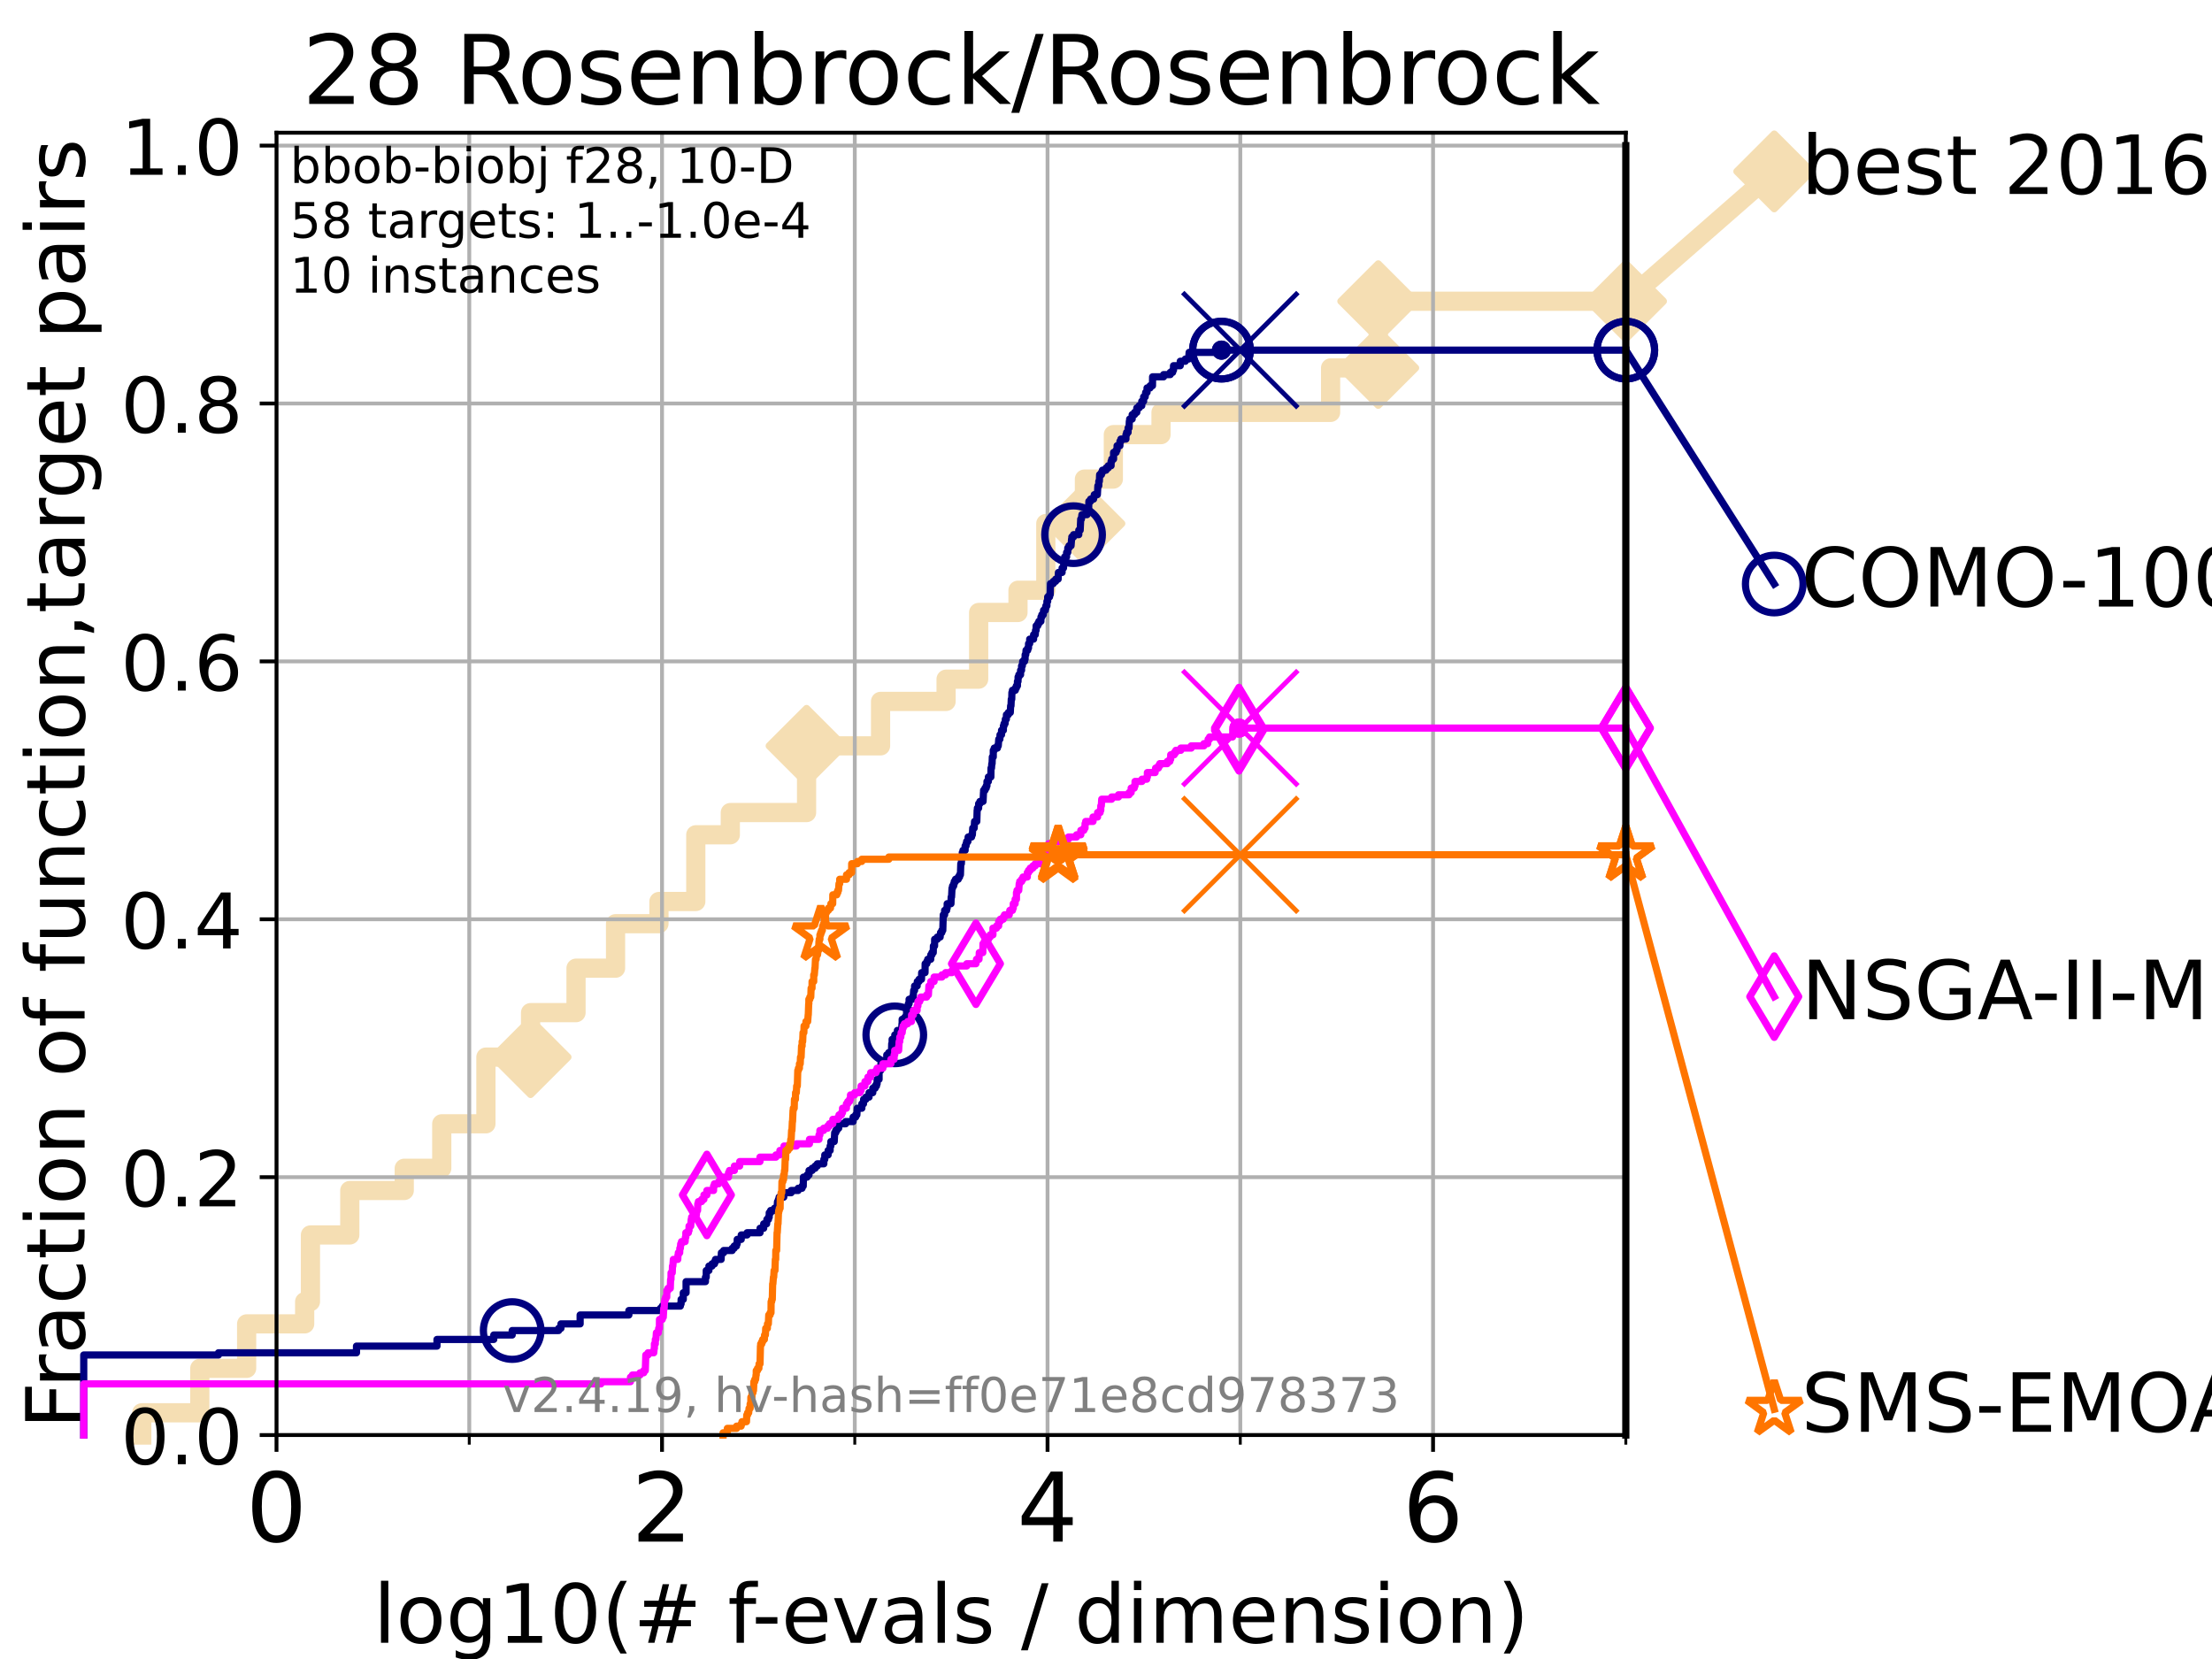 <?xml version="1.0" encoding="utf-8" standalone="no"?>
<!DOCTYPE svg PUBLIC "-//W3C//DTD SVG 1.1//EN"
  "http://www.w3.org/Graphics/SVG/1.1/DTD/svg11.dtd">
<!-- Created with matplotlib (https://matplotlib.org/) -->
<svg height="345.6pt" version="1.1" viewBox="0 0 460.8 345.6" width="460.8pt" xmlns="http://www.w3.org/2000/svg" xmlns:xlink="http://www.w3.org/1999/xlink">
 <defs>
  <style type="text/css">*{stroke-linecap:butt;stroke-linejoin:round;}</style>
 </defs>
 <g id="figure_1">
  <g id="patch_1">
   <path d="M 0 345.6 
L 460.8 345.6 
L 460.8 0 
L 0 0 
z
" style="fill:#ffffff;"/>
  </g>
  <g id="axes_1">
   <g id="patch_2">
    <path d="M 57.6 298.944 
L 338.688 298.944 
L 338.688 27.648 
L 57.6 27.648 
z
" style="fill:#ffffff;"/>
   </g>
   <g id="line2d_1">
    <path d="M 29.533 298.944 
L 29.533 294.313 
L 41.621 294.313 
L 41.621 285.05 
L 51.38 285.05 
L 51.38 275.788 
L 63.468 275.788 
L 63.468 271.157 
L 64.671 271.157 
L 64.671 257.263 
L 72.868 257.263 
L 72.868 248.001 
L 84.213 248.001 
L 84.213 243.37 
L 92.027 243.37 
L 92.027 234.107 
L 101.223 234.107 
L 101.223 220.214 
L 110.527 220.214 
L 110.527 210.951 
L 119.997 210.951 
L 119.997 201.689 
L 128.23 201.689 
L 128.23 192.426 
L 137.271 192.426 
L 137.271 187.795 
L 144.947 187.795 
L 144.947 173.901 
L 152.138 173.901 
L 152.138 169.27 
L 168.023 169.27 
L 168.023 155.377 
L 183.436 155.377 
L 183.436 146.114 
L 197.086 146.114 
L 197.086 141.483 
L 203.872 141.483 
L 203.872 127.589 
L 212.066 127.589 
L 212.066 122.958 
L 217.862 122.958 
L 217.862 109.065 
L 225.904 109.065 
L 225.904 99.802 
L 231.929 99.802 
L 231.929 90.54 
L 241.862 90.54 
L 241.862 85.909 
L 277.186 85.909 
L 277.186 76.646 
L 287.112 76.646 
L 287.112 62.753 
L 338.688 62.753 
" style="fill:none;stroke:#f5deb3;stroke-linecap:square;stroke-width:4;"/>
   </g>
   <g id="line2d_2">
    <defs>
     <path d="M 0 7.778 
L 7.778 0 
L 0 -7.778 
L -7.778 0 
z
" id="mccfd5e18c8" style="stroke:#f5deb3;stroke-linejoin:miter;stroke-width:1.5;"/>
    </defs>
    <g>
     <use style="fill:#f5deb3;stroke:#f5deb3;stroke-linejoin:miter;stroke-width:1.5;" x="110.527" xlink:href="#mccfd5e18c8" y="220.214"/>
     <use style="fill:#f5deb3;stroke:#f5deb3;stroke-linejoin:miter;stroke-width:1.5;" x="168.023" xlink:href="#mccfd5e18c8" y="155.377"/>
     <use style="fill:#f5deb3;stroke:#f5deb3;stroke-linejoin:miter;stroke-width:1.5;" x="225.904" xlink:href="#mccfd5e18c8" y="109.065"/>
     <use style="fill:#f5deb3;stroke:#f5deb3;stroke-linejoin:miter;stroke-width:1.5;" x="287.112" xlink:href="#mccfd5e18c8" y="76.646"/>
     <use style="fill:#f5deb3;stroke:#f5deb3;stroke-linejoin:miter;stroke-width:1.5;" x="287.112" xlink:href="#mccfd5e18c8" y="62.753"/>
     <use style="fill:#f5deb3;stroke:#f5deb3;stroke-linejoin:miter;stroke-width:1.5;" x="338.688" xlink:href="#mccfd5e18c8" y="62.753"/>
    </g>
   </g>
   <g id="line2d_3">
    <path style="fill:none;stroke:#f5deb3;stroke-linecap:square;stroke-width:4;"/>
    <g/>
   </g>
   <g id="line2d_4">
    <path d="M 338.688 62.753 
L 369.608 35.706 
" style="fill:none;stroke:#f5deb3;stroke-linecap:square;stroke-width:4;"/>
    <g>
     <use style="fill:#f5deb3;stroke:#f5deb3;stroke-linejoin:miter;stroke-width:1.5;" x="338.688" xlink:href="#mccfd5e18c8" y="62.753"/>
     <use style="fill:#f5deb3;stroke:#f5deb3;stroke-linejoin:miter;stroke-width:1.5;" x="369.608" xlink:href="#mccfd5e18c8" y="35.706"/>
    </g>
   </g>
   <g id="matplotlib.axis_1">
    <g id="xtick_1">
     <g id="line2d_5">
      <path clip-path="url(#p645a51566c)" d="M 57.6 298.944 
L 57.6 27.648 
" style="fill:none;stroke:#b0b0b0;stroke-linecap:square;stroke-width:0.8;"/>
     </g>
     <g id="line2d_6">
      <defs>
       <path d="M 0 0 
L 0 3.5 
" id="m9036ba3e44" style="stroke:#000000;stroke-width:0.8;"/>
      </defs>
      <g>
       <use style="stroke:#000000;stroke-width:0.8;" x="57.6" xlink:href="#m9036ba3e44" y="298.944"/>
      </g>
     </g>
     <g id="text_1">
      <!-- 0 -->
      <g transform="translate(51.237 321.141)scale(0.2 -0.2)">
       <defs>
        <path d="M 31.781 66.406 
Q 24.172 66.406 20.328 58.906 
Q 16.5 51.422 16.5 36.375 
Q 16.5 21.391 20.328 13.891 
Q 24.172 6.391 31.781 6.391 
Q 39.453 6.391 43.281 13.891 
Q 47.125 21.391 47.125 36.375 
Q 47.125 51.422 43.281 58.906 
Q 39.453 66.406 31.781 66.406 
z
M 31.781 74.219 
Q 44.047 74.219 50.516 64.516 
Q 56.984 54.828 56.984 36.375 
Q 56.984 17.969 50.516 8.266 
Q 44.047 -1.422 31.781 -1.422 
Q 19.531 -1.422 13.062 8.266 
Q 6.594 17.969 6.594 36.375 
Q 6.594 54.828 13.062 64.516 
Q 19.531 74.219 31.781 74.219 
z
" id="DejaVuSans-48"/>
       </defs>
       <use xlink:href="#DejaVuSans-48"/>
      </g>
     </g>
    </g>
    <g id="xtick_2">
     <g id="line2d_7">
      <path clip-path="url(#p645a51566c)" d="M 137.911 298.944 
L 137.911 27.648 
" style="fill:none;stroke:#b0b0b0;stroke-linecap:square;stroke-width:0.8;"/>
     </g>
     <g id="line2d_8">
      <g>
       <use style="stroke:#000000;stroke-width:0.8;" x="137.911" xlink:href="#m9036ba3e44" y="298.944"/>
      </g>
     </g>
     <g id="text_2">
      <!-- 2 -->
      <g transform="translate(131.548 321.141)scale(0.2 -0.2)">
       <defs>
        <path d="M 19.188 8.297 
L 53.609 8.297 
L 53.609 0 
L 7.328 0 
L 7.328 8.297 
Q 12.938 14.109 22.625 23.891 
Q 32.328 33.688 34.812 36.531 
Q 39.547 41.844 41.422 45.531 
Q 43.312 49.219 43.312 52.781 
Q 43.312 58.594 39.234 62.25 
Q 35.156 65.922 28.609 65.922 
Q 23.969 65.922 18.812 64.312 
Q 13.672 62.703 7.812 59.422 
L 7.812 69.391 
Q 13.766 71.781 18.938 73 
Q 24.125 74.219 28.422 74.219 
Q 39.75 74.219 46.484 68.547 
Q 53.219 62.891 53.219 53.422 
Q 53.219 48.922 51.531 44.891 
Q 49.859 40.875 45.406 35.406 
Q 44.188 33.984 37.641 27.219 
Q 31.109 20.453 19.188 8.297 
z
" id="DejaVuSans-50"/>
       </defs>
       <use xlink:href="#DejaVuSans-50"/>
      </g>
     </g>
    </g>
    <g id="xtick_3">
     <g id="line2d_9">
      <path clip-path="url(#p645a51566c)" d="M 218.222 298.944 
L 218.222 27.648 
" style="fill:none;stroke:#b0b0b0;stroke-linecap:square;stroke-width:0.8;"/>
     </g>
     <g id="line2d_10">
      <g>
       <use style="stroke:#000000;stroke-width:0.8;" x="218.222" xlink:href="#m9036ba3e44" y="298.944"/>
      </g>
     </g>
     <g id="text_3">
      <!-- 4 -->
      <g transform="translate(211.859 321.141)scale(0.2 -0.2)">
       <defs>
        <path d="M 37.797 64.312 
L 12.891 25.391 
L 37.797 25.391 
z
M 35.203 72.906 
L 47.609 72.906 
L 47.609 25.391 
L 58.016 25.391 
L 58.016 17.188 
L 47.609 17.188 
L 47.609 0 
L 37.797 0 
L 37.797 17.188 
L 4.891 17.188 
L 4.891 26.703 
z
" id="DejaVuSans-52"/>
       </defs>
       <use xlink:href="#DejaVuSans-52"/>
      </g>
     </g>
    </g>
    <g id="xtick_4">
     <g id="line2d_11">
      <path clip-path="url(#p645a51566c)" d="M 298.533 298.944 
L 298.533 27.648 
" style="fill:none;stroke:#b0b0b0;stroke-linecap:square;stroke-width:0.8;"/>
     </g>
     <g id="line2d_12">
      <g>
       <use style="stroke:#000000;stroke-width:0.8;" x="298.533" xlink:href="#m9036ba3e44" y="298.944"/>
      </g>
     </g>
     <g id="text_4">
      <!-- 6 -->
      <g transform="translate(292.17 321.141)scale(0.2 -0.2)">
       <defs>
        <path d="M 33.016 40.375 
Q 26.375 40.375 22.484 35.828 
Q 18.609 31.297 18.609 23.391 
Q 18.609 15.531 22.484 10.953 
Q 26.375 6.391 33.016 6.391 
Q 39.656 6.391 43.531 10.953 
Q 47.406 15.531 47.406 23.391 
Q 47.406 31.297 43.531 35.828 
Q 39.656 40.375 33.016 40.375 
z
M 52.594 71.297 
L 52.594 62.312 
Q 48.875 64.062 45.094 64.984 
Q 41.312 65.922 37.594 65.922 
Q 27.828 65.922 22.672 59.328 
Q 17.531 52.734 16.797 39.406 
Q 19.672 43.656 24.016 45.922 
Q 28.375 48.188 33.594 48.188 
Q 44.578 48.188 50.953 41.516 
Q 57.328 34.859 57.328 23.391 
Q 57.328 12.156 50.688 5.359 
Q 44.047 -1.422 33.016 -1.422 
Q 20.359 -1.422 13.672 8.266 
Q 6.984 17.969 6.984 36.375 
Q 6.984 53.656 15.188 63.938 
Q 23.391 74.219 37.203 74.219 
Q 40.922 74.219 44.703 73.484 
Q 48.484 72.75 52.594 71.297 
z
" id="DejaVuSans-54"/>
       </defs>
       <use xlink:href="#DejaVuSans-54"/>
      </g>
     </g>
    </g>
    <g id="xtick_5">
     <g id="line2d_13">
      <path clip-path="url(#p645a51566c)" d="M 97.755 298.944 
L 97.755 27.648 
" style="fill:none;stroke:#b0b0b0;stroke-linecap:square;stroke-width:0.8;"/>
     </g>
     <g id="line2d_14">
      <defs>
       <path d="M 0 0 
L 0 2 
" id="m5005335124" style="stroke:#000000;stroke-width:0.6;"/>
      </defs>
      <g>
       <use style="stroke:#000000;stroke-width:0.6;" x="97.755" xlink:href="#m5005335124" y="298.944"/>
      </g>
     </g>
    </g>
    <g id="xtick_6">
     <g id="line2d_15">
      <path clip-path="url(#p645a51566c)" d="M 178.066 298.944 
L 178.066 27.648 
" style="fill:none;stroke:#b0b0b0;stroke-linecap:square;stroke-width:0.8;"/>
     </g>
     <g id="line2d_16">
      <g>
       <use style="stroke:#000000;stroke-width:0.6;" x="178.066" xlink:href="#m5005335124" y="298.944"/>
      </g>
     </g>
    </g>
    <g id="xtick_7">
     <g id="line2d_17">
      <path clip-path="url(#p645a51566c)" d="M 258.377 298.944 
L 258.377 27.648 
" style="fill:none;stroke:#b0b0b0;stroke-linecap:square;stroke-width:0.8;"/>
     </g>
     <g id="line2d_18">
      <g>
       <use style="stroke:#000000;stroke-width:0.6;" x="258.377" xlink:href="#m5005335124" y="298.944"/>
      </g>
     </g>
    </g>
    <g id="xtick_8">
     <g id="line2d_19">
      <path clip-path="url(#p645a51566c)" d="M 338.688 298.944 
L 338.688 27.648 
" style="fill:none;stroke:#b0b0b0;stroke-linecap:square;stroke-width:0.8;"/>
     </g>
     <g id="line2d_20">
      <g>
       <use style="stroke:#000000;stroke-width:0.6;" x="338.688" xlink:href="#m5005335124" y="298.944"/>
      </g>
     </g>
    </g>
    <g id="text_5">
     <!-- log10(# f-evals / dimension) -->
     <g transform="translate(77.764 342.218)scale(0.17 -0.17)">
      <defs>
       <path d="M 9.422 75.984 
L 18.406 75.984 
L 18.406 0 
L 9.422 0 
z
" id="DejaVuSans-108"/>
       <path d="M 30.609 48.391 
Q 23.391 48.391 19.188 42.75 
Q 14.984 37.109 14.984 27.297 
Q 14.984 17.484 19.156 11.844 
Q 23.344 6.203 30.609 6.203 
Q 37.797 6.203 41.984 11.859 
Q 46.188 17.531 46.188 27.297 
Q 46.188 37.016 41.984 42.703 
Q 37.797 48.391 30.609 48.391 
z
M 30.609 56 
Q 42.328 56 49.016 48.375 
Q 55.719 40.766 55.719 27.297 
Q 55.719 13.875 49.016 6.219 
Q 42.328 -1.422 30.609 -1.422 
Q 18.844 -1.422 12.172 6.219 
Q 5.516 13.875 5.516 27.297 
Q 5.516 40.766 12.172 48.375 
Q 18.844 56 30.609 56 
z
" id="DejaVuSans-111"/>
       <path d="M 45.406 27.984 
Q 45.406 37.75 41.375 43.109 
Q 37.359 48.484 30.078 48.484 
Q 22.859 48.484 18.828 43.109 
Q 14.797 37.75 14.797 27.984 
Q 14.797 18.266 18.828 12.891 
Q 22.859 7.516 30.078 7.516 
Q 37.359 7.516 41.375 12.891 
Q 45.406 18.266 45.406 27.984 
z
M 54.391 6.781 
Q 54.391 -7.172 48.188 -13.984 
Q 42 -20.797 29.203 -20.797 
Q 24.469 -20.797 20.266 -20.094 
Q 16.062 -19.391 12.109 -17.922 
L 12.109 -9.188 
Q 16.062 -11.328 19.922 -12.344 
Q 23.781 -13.375 27.781 -13.375 
Q 36.625 -13.375 41.016 -8.766 
Q 45.406 -4.156 45.406 5.172 
L 45.406 9.625 
Q 42.625 4.781 38.281 2.391 
Q 33.938 0 27.875 0 
Q 17.828 0 11.672 7.656 
Q 5.516 15.328 5.516 27.984 
Q 5.516 40.672 11.672 48.328 
Q 17.828 56 27.875 56 
Q 33.938 56 38.281 53.609 
Q 42.625 51.219 45.406 46.391 
L 45.406 54.688 
L 54.391 54.688 
z
" id="DejaVuSans-103"/>
       <path d="M 12.406 8.297 
L 28.516 8.297 
L 28.516 63.922 
L 10.984 60.406 
L 10.984 69.391 
L 28.422 72.906 
L 38.281 72.906 
L 38.281 8.297 
L 54.391 8.297 
L 54.391 0 
L 12.406 0 
z
" id="DejaVuSans-49"/>
       <path d="M 31 75.875 
Q 24.469 64.656 21.281 53.656 
Q 18.109 42.672 18.109 31.391 
Q 18.109 20.125 21.312 9.062 
Q 24.516 -2 31 -13.188 
L 23.188 -13.188 
Q 15.875 -1.703 12.234 9.375 
Q 8.594 20.453 8.594 31.391 
Q 8.594 42.281 12.203 53.312 
Q 15.828 64.359 23.188 75.875 
z
" id="DejaVuSans-40"/>
       <path d="M 51.125 44 
L 36.922 44 
L 32.812 27.688 
L 47.125 27.688 
z
M 43.797 71.781 
L 38.719 51.516 
L 52.984 51.516 
L 58.109 71.781 
L 65.922 71.781 
L 60.891 51.516 
L 76.125 51.516 
L 76.125 44 
L 58.984 44 
L 54.984 27.688 
L 70.516 27.688 
L 70.516 20.219 
L 53.078 20.219 
L 48 0 
L 40.188 0 
L 45.219 20.219 
L 30.906 20.219 
L 25.875 0 
L 18.016 0 
L 23.094 20.219 
L 7.719 20.219 
L 7.719 27.688 
L 24.906 27.688 
L 29 44 
L 13.281 44 
L 13.281 51.516 
L 30.906 51.516 
L 35.891 71.781 
z
" id="DejaVuSans-35"/>
       <path id="DejaVuSans-32"/>
       <path d="M 37.109 75.984 
L 37.109 68.5 
L 28.516 68.5 
Q 23.688 68.5 21.797 66.547 
Q 19.922 64.594 19.922 59.516 
L 19.922 54.688 
L 34.719 54.688 
L 34.719 47.703 
L 19.922 47.703 
L 19.922 0 
L 10.891 0 
L 10.891 47.703 
L 2.297 47.703 
L 2.297 54.688 
L 10.891 54.688 
L 10.891 58.5 
Q 10.891 67.625 15.141 71.797 
Q 19.391 75.984 28.609 75.984 
z
" id="DejaVuSans-102"/>
       <path d="M 4.891 31.391 
L 31.203 31.391 
L 31.203 23.391 
L 4.891 23.391 
z
" id="DejaVuSans-45"/>
       <path d="M 56.203 29.594 
L 56.203 25.203 
L 14.891 25.203 
Q 15.484 15.922 20.484 11.062 
Q 25.484 6.203 34.422 6.203 
Q 39.594 6.203 44.453 7.469 
Q 49.312 8.734 54.109 11.281 
L 54.109 2.781 
Q 49.266 0.734 44.188 -0.344 
Q 39.109 -1.422 33.891 -1.422 
Q 20.797 -1.422 13.156 6.188 
Q 5.516 13.812 5.516 26.812 
Q 5.516 40.234 12.766 48.109 
Q 20.016 56 32.328 56 
Q 43.359 56 49.781 48.891 
Q 56.203 41.797 56.203 29.594 
z
M 47.219 32.234 
Q 47.125 39.594 43.094 43.984 
Q 39.062 48.391 32.422 48.391 
Q 24.906 48.391 20.391 44.141 
Q 15.875 39.891 15.188 32.172 
z
" id="DejaVuSans-101"/>
       <path d="M 2.984 54.688 
L 12.5 54.688 
L 29.594 8.797 
L 46.688 54.688 
L 56.203 54.688 
L 35.688 0 
L 23.484 0 
z
" id="DejaVuSans-118"/>
       <path d="M 34.281 27.484 
Q 23.391 27.484 19.188 25 
Q 14.984 22.516 14.984 16.5 
Q 14.984 11.719 18.141 8.906 
Q 21.297 6.109 26.703 6.109 
Q 34.188 6.109 38.703 11.406 
Q 43.219 16.703 43.219 25.484 
L 43.219 27.484 
z
M 52.203 31.203 
L 52.203 0 
L 43.219 0 
L 43.219 8.297 
Q 40.141 3.328 35.547 0.953 
Q 30.953 -1.422 24.312 -1.422 
Q 15.922 -1.422 10.953 3.297 
Q 6 8.016 6 15.922 
Q 6 25.141 12.172 29.828 
Q 18.359 34.516 30.609 34.516 
L 43.219 34.516 
L 43.219 35.406 
Q 43.219 41.609 39.141 45 
Q 35.062 48.391 27.688 48.391 
Q 23 48.391 18.547 47.266 
Q 14.109 46.141 10.016 43.891 
L 10.016 52.203 
Q 14.938 54.109 19.578 55.047 
Q 24.219 56 28.609 56 
Q 40.484 56 46.344 49.844 
Q 52.203 43.703 52.203 31.203 
z
" id="DejaVuSans-97"/>
       <path d="M 44.281 53.078 
L 44.281 44.578 
Q 40.484 46.531 36.375 47.5 
Q 32.281 48.484 27.875 48.484 
Q 21.188 48.484 17.844 46.438 
Q 14.5 44.391 14.5 40.281 
Q 14.5 37.156 16.891 35.375 
Q 19.281 33.594 26.516 31.984 
L 29.594 31.297 
Q 39.156 29.25 43.188 25.516 
Q 47.219 21.781 47.219 15.094 
Q 47.219 7.469 41.188 3.016 
Q 35.156 -1.422 24.609 -1.422 
Q 20.219 -1.422 15.453 -0.562 
Q 10.688 0.297 5.422 2 
L 5.422 11.281 
Q 10.406 8.688 15.234 7.391 
Q 20.062 6.109 24.812 6.109 
Q 31.156 6.109 34.562 8.281 
Q 37.984 10.453 37.984 14.406 
Q 37.984 18.062 35.516 20.016 
Q 33.062 21.969 24.703 23.781 
L 21.578 24.516 
Q 13.234 26.266 9.516 29.906 
Q 5.812 33.547 5.812 39.891 
Q 5.812 47.609 11.281 51.797 
Q 16.75 56 26.812 56 
Q 31.781 56 36.172 55.266 
Q 40.578 54.547 44.281 53.078 
z
" id="DejaVuSans-115"/>
       <path d="M 25.391 72.906 
L 33.688 72.906 
L 8.297 -9.281 
L 0 -9.281 
z
" id="DejaVuSans-47"/>
       <path d="M 45.406 46.391 
L 45.406 75.984 
L 54.391 75.984 
L 54.391 0 
L 45.406 0 
L 45.406 8.203 
Q 42.578 3.328 38.25 0.953 
Q 33.938 -1.422 27.875 -1.422 
Q 17.969 -1.422 11.734 6.484 
Q 5.516 14.406 5.516 27.297 
Q 5.516 40.188 11.734 48.094 
Q 17.969 56 27.875 56 
Q 33.938 56 38.25 53.625 
Q 42.578 51.266 45.406 46.391 
z
M 14.797 27.297 
Q 14.797 17.391 18.875 11.75 
Q 22.953 6.109 30.078 6.109 
Q 37.203 6.109 41.297 11.75 
Q 45.406 17.391 45.406 27.297 
Q 45.406 37.203 41.297 42.844 
Q 37.203 48.484 30.078 48.484 
Q 22.953 48.484 18.875 42.844 
Q 14.797 37.203 14.797 27.297 
z
" id="DejaVuSans-100"/>
       <path d="M 9.422 54.688 
L 18.406 54.688 
L 18.406 0 
L 9.422 0 
z
M 9.422 75.984 
L 18.406 75.984 
L 18.406 64.594 
L 9.422 64.594 
z
" id="DejaVuSans-105"/>
       <path d="M 52 44.188 
Q 55.375 50.25 60.062 53.125 
Q 64.75 56 71.094 56 
Q 79.641 56 84.281 50.016 
Q 88.922 44.047 88.922 33.016 
L 88.922 0 
L 79.891 0 
L 79.891 32.719 
Q 79.891 40.578 77.094 44.375 
Q 74.312 48.188 68.609 48.188 
Q 61.625 48.188 57.562 43.547 
Q 53.516 38.922 53.516 30.906 
L 53.516 0 
L 44.484 0 
L 44.484 32.719 
Q 44.484 40.625 41.703 44.406 
Q 38.922 48.188 33.109 48.188 
Q 26.219 48.188 22.156 43.531 
Q 18.109 38.875 18.109 30.906 
L 18.109 0 
L 9.078 0 
L 9.078 54.688 
L 18.109 54.688 
L 18.109 46.188 
Q 21.188 51.219 25.484 53.609 
Q 29.781 56 35.688 56 
Q 41.656 56 45.828 52.969 
Q 50 49.953 52 44.188 
z
" id="DejaVuSans-109"/>
       <path d="M 54.891 33.016 
L 54.891 0 
L 45.906 0 
L 45.906 32.719 
Q 45.906 40.484 42.875 44.328 
Q 39.844 48.188 33.797 48.188 
Q 26.516 48.188 22.312 43.547 
Q 18.109 38.922 18.109 30.906 
L 18.109 0 
L 9.078 0 
L 9.078 54.688 
L 18.109 54.688 
L 18.109 46.188 
Q 21.344 51.125 25.703 53.562 
Q 30.078 56 35.797 56 
Q 45.219 56 50.047 50.172 
Q 54.891 44.344 54.891 33.016 
z
" id="DejaVuSans-110"/>
       <path d="M 8.016 75.875 
L 15.828 75.875 
Q 23.141 64.359 26.781 53.312 
Q 30.422 42.281 30.422 31.391 
Q 30.422 20.453 26.781 9.375 
Q 23.141 -1.703 15.828 -13.188 
L 8.016 -13.188 
Q 14.5 -2 17.703 9.062 
Q 20.906 20.125 20.906 31.391 
Q 20.906 42.672 17.703 53.656 
Q 14.5 64.656 8.016 75.875 
z
" id="DejaVuSans-41"/>
      </defs>
      <use xlink:href="#DejaVuSans-108"/>
      <use x="27.783" xlink:href="#DejaVuSans-111"/>
      <use x="88.965" xlink:href="#DejaVuSans-103"/>
      <use x="152.441" xlink:href="#DejaVuSans-49"/>
      <use x="216.064" xlink:href="#DejaVuSans-48"/>
      <use x="279.688" xlink:href="#DejaVuSans-40"/>
      <use x="318.701" xlink:href="#DejaVuSans-35"/>
      <use x="402.49" xlink:href="#DejaVuSans-32"/>
      <use x="434.277" xlink:href="#DejaVuSans-102"/>
      <use x="463.982" xlink:href="#DejaVuSans-45"/>
      <use x="500.066" xlink:href="#DejaVuSans-101"/>
      <use x="561.59" xlink:href="#DejaVuSans-118"/>
      <use x="620.77" xlink:href="#DejaVuSans-97"/>
      <use x="682.049" xlink:href="#DejaVuSans-108"/>
      <use x="709.832" xlink:href="#DejaVuSans-115"/>
      <use x="761.932" xlink:href="#DejaVuSans-32"/>
      <use x="793.719" xlink:href="#DejaVuSans-47"/>
      <use x="827.41" xlink:href="#DejaVuSans-32"/>
      <use x="859.197" xlink:href="#DejaVuSans-100"/>
      <use x="922.674" xlink:href="#DejaVuSans-105"/>
      <use x="950.457" xlink:href="#DejaVuSans-109"/>
      <use x="1047.869" xlink:href="#DejaVuSans-101"/>
      <use x="1109.393" xlink:href="#DejaVuSans-110"/>
      <use x="1172.771" xlink:href="#DejaVuSans-115"/>
      <use x="1224.871" xlink:href="#DejaVuSans-105"/>
      <use x="1252.654" xlink:href="#DejaVuSans-111"/>
      <use x="1313.836" xlink:href="#DejaVuSans-110"/>
      <use x="1377.215" xlink:href="#DejaVuSans-41"/>
     </g>
    </g>
   </g>
   <g id="matplotlib.axis_2">
    <g id="ytick_1">
     <g id="line2d_21">
      <path clip-path="url(#p645a51566c)" d="M 57.6 298.944 
L 338.688 298.944 
" style="fill:none;stroke:#b0b0b0;stroke-linecap:square;stroke-width:0.8;"/>
     </g>
     <g id="line2d_22">
      <defs>
       <path d="M 0 0 
L -3.5 0 
" id="ma199b41e16" style="stroke:#000000;stroke-width:0.8;"/>
      </defs>
      <g>
       <use style="stroke:#000000;stroke-width:0.8;" x="57.6" xlink:href="#ma199b41e16" y="298.944"/>
      </g>
     </g>
     <g id="text_6">
      <!-- 0.0 -->
      <g transform="translate(25.155 305.023)scale(0.16 -0.16)">
       <defs>
        <path d="M 10.688 12.406 
L 21 12.406 
L 21 0 
L 10.688 0 
z
" id="DejaVuSans-46"/>
       </defs>
       <use xlink:href="#DejaVuSans-48"/>
       <use x="63.623" xlink:href="#DejaVuSans-46"/>
       <use x="95.41" xlink:href="#DejaVuSans-48"/>
      </g>
     </g>
    </g>
    <g id="ytick_2">
     <g id="line2d_23">
      <path clip-path="url(#p645a51566c)" d="M 57.6 245.222 
L 338.688 245.222 
" style="fill:none;stroke:#b0b0b0;stroke-linecap:square;stroke-width:0.8;"/>
     </g>
     <g id="line2d_24">
      <g>
       <use style="stroke:#000000;stroke-width:0.8;" x="57.6" xlink:href="#ma199b41e16" y="245.222"/>
      </g>
     </g>
     <g id="text_7">
      <!-- 0.2 -->
      <g transform="translate(25.155 251.301)scale(0.16 -0.16)">
       <use xlink:href="#DejaVuSans-48"/>
       <use x="63.623" xlink:href="#DejaVuSans-46"/>
       <use x="95.41" xlink:href="#DejaVuSans-50"/>
      </g>
     </g>
    </g>
    <g id="ytick_3">
     <g id="line2d_25">
      <path clip-path="url(#p645a51566c)" d="M 57.6 191.5 
L 338.688 191.5 
" style="fill:none;stroke:#b0b0b0;stroke-linecap:square;stroke-width:0.8;"/>
     </g>
     <g id="line2d_26">
      <g>
       <use style="stroke:#000000;stroke-width:0.8;" x="57.6" xlink:href="#ma199b41e16" y="191.5"/>
      </g>
     </g>
     <g id="text_8">
      <!-- 0.4 -->
      <g transform="translate(25.155 197.579)scale(0.16 -0.16)">
       <use xlink:href="#DejaVuSans-48"/>
       <use x="63.623" xlink:href="#DejaVuSans-46"/>
       <use x="95.41" xlink:href="#DejaVuSans-52"/>
      </g>
     </g>
    </g>
    <g id="ytick_4">
     <g id="line2d_27">
      <path clip-path="url(#p645a51566c)" d="M 57.6 137.778 
L 338.688 137.778 
" style="fill:none;stroke:#b0b0b0;stroke-linecap:square;stroke-width:0.8;"/>
     </g>
     <g id="line2d_28">
      <g>
       <use style="stroke:#000000;stroke-width:0.8;" x="57.6" xlink:href="#ma199b41e16" y="137.778"/>
      </g>
     </g>
     <g id="text_9">
      <!-- 0.6 -->
      <g transform="translate(25.155 143.857)scale(0.16 -0.16)">
       <use xlink:href="#DejaVuSans-48"/>
       <use x="63.623" xlink:href="#DejaVuSans-46"/>
       <use x="95.41" xlink:href="#DejaVuSans-54"/>
      </g>
     </g>
    </g>
    <g id="ytick_5">
     <g id="line2d_29">
      <path clip-path="url(#p645a51566c)" d="M 57.6 84.056 
L 338.688 84.056 
" style="fill:none;stroke:#b0b0b0;stroke-linecap:square;stroke-width:0.8;"/>
     </g>
     <g id="line2d_30">
      <g>
       <use style="stroke:#000000;stroke-width:0.8;" x="57.6" xlink:href="#ma199b41e16" y="84.056"/>
      </g>
     </g>
     <g id="text_10">
      <!-- 0.8 -->
      <g transform="translate(25.155 90.135)scale(0.16 -0.16)">
       <defs>
        <path d="M 31.781 34.625 
Q 24.75 34.625 20.719 30.859 
Q 16.703 27.094 16.703 20.516 
Q 16.703 13.922 20.719 10.156 
Q 24.75 6.391 31.781 6.391 
Q 38.812 6.391 42.859 10.172 
Q 46.922 13.969 46.922 20.516 
Q 46.922 27.094 42.891 30.859 
Q 38.875 34.625 31.781 34.625 
z
M 21.922 38.812 
Q 15.578 40.375 12.031 44.719 
Q 8.5 49.078 8.5 55.328 
Q 8.5 64.062 14.719 69.141 
Q 20.953 74.219 31.781 74.219 
Q 42.672 74.219 48.875 69.141 
Q 55.078 64.062 55.078 55.328 
Q 55.078 49.078 51.531 44.719 
Q 48 40.375 41.703 38.812 
Q 48.828 37.156 52.797 32.312 
Q 56.781 27.484 56.781 20.516 
Q 56.781 9.906 50.312 4.234 
Q 43.844 -1.422 31.781 -1.422 
Q 19.734 -1.422 13.25 4.234 
Q 6.781 9.906 6.781 20.516 
Q 6.781 27.484 10.781 32.312 
Q 14.797 37.156 21.922 38.812 
z
M 18.312 54.391 
Q 18.312 48.734 21.844 45.562 
Q 25.391 42.391 31.781 42.391 
Q 38.141 42.391 41.719 45.562 
Q 45.312 48.734 45.312 54.391 
Q 45.312 60.062 41.719 63.234 
Q 38.141 66.406 31.781 66.406 
Q 25.391 66.406 21.844 63.234 
Q 18.312 60.062 18.312 54.391 
z
" id="DejaVuSans-56"/>
       </defs>
       <use xlink:href="#DejaVuSans-48"/>
       <use x="63.623" xlink:href="#DejaVuSans-46"/>
       <use x="95.41" xlink:href="#DejaVuSans-56"/>
      </g>
     </g>
    </g>
    <g id="ytick_6">
     <g id="line2d_31">
      <path clip-path="url(#p645a51566c)" d="M 57.6 30.334 
L 338.688 30.334 
" style="fill:none;stroke:#b0b0b0;stroke-linecap:square;stroke-width:0.8;"/>
     </g>
     <g id="line2d_32">
      <g>
       <use style="stroke:#000000;stroke-width:0.8;" x="57.6" xlink:href="#ma199b41e16" y="30.334"/>
      </g>
     </g>
     <g id="text_11">
      <!-- 1.0 -->
      <g transform="translate(25.155 36.413)scale(0.16 -0.16)">
       <use xlink:href="#DejaVuSans-49"/>
       <use x="63.623" xlink:href="#DejaVuSans-46"/>
       <use x="95.41" xlink:href="#DejaVuSans-48"/>
      </g>
     </g>
    </g>
    <g id="text_12">
     <!-- Fraction of function,target pairs -->
     <g transform="translate(17.62 297.681)rotate(-90)scale(0.17 -0.17)">
      <defs>
       <path d="M 9.812 72.906 
L 51.703 72.906 
L 51.703 64.594 
L 19.672 64.594 
L 19.672 43.109 
L 48.578 43.109 
L 48.578 34.812 
L 19.672 34.812 
L 19.672 0 
L 9.812 0 
z
" id="DejaVuSans-70"/>
       <path d="M 41.109 46.297 
Q 39.594 47.172 37.812 47.578 
Q 36.031 48 33.891 48 
Q 26.266 48 22.188 43.047 
Q 18.109 38.094 18.109 28.812 
L 18.109 0 
L 9.078 0 
L 9.078 54.688 
L 18.109 54.688 
L 18.109 46.188 
Q 20.953 51.172 25.484 53.578 
Q 30.031 56 36.531 56 
Q 37.453 56 38.578 55.875 
Q 39.703 55.766 41.062 55.516 
z
" id="DejaVuSans-114"/>
       <path d="M 48.781 52.594 
L 48.781 44.188 
Q 44.969 46.297 41.141 47.344 
Q 37.312 48.391 33.406 48.391 
Q 24.656 48.391 19.812 42.844 
Q 14.984 37.312 14.984 27.297 
Q 14.984 17.281 19.812 11.734 
Q 24.656 6.203 33.406 6.203 
Q 37.312 6.203 41.141 7.25 
Q 44.969 8.297 48.781 10.406 
L 48.781 2.094 
Q 45.016 0.344 40.984 -0.531 
Q 36.969 -1.422 32.422 -1.422 
Q 20.062 -1.422 12.781 6.344 
Q 5.516 14.109 5.516 27.297 
Q 5.516 40.672 12.859 48.328 
Q 20.219 56 33.016 56 
Q 37.156 56 41.109 55.141 
Q 45.062 54.297 48.781 52.594 
z
" id="DejaVuSans-99"/>
       <path d="M 18.312 70.219 
L 18.312 54.688 
L 36.812 54.688 
L 36.812 47.703 
L 18.312 47.703 
L 18.312 18.016 
Q 18.312 11.328 20.141 9.422 
Q 21.969 7.516 27.594 7.516 
L 36.812 7.516 
L 36.812 0 
L 27.594 0 
Q 17.188 0 13.234 3.875 
Q 9.281 7.766 9.281 18.016 
L 9.281 47.703 
L 2.688 47.703 
L 2.688 54.688 
L 9.281 54.688 
L 9.281 70.219 
z
" id="DejaVuSans-116"/>
       <path d="M 8.5 21.578 
L 8.5 54.688 
L 17.484 54.688 
L 17.484 21.922 
Q 17.484 14.156 20.5 10.266 
Q 23.531 6.391 29.594 6.391 
Q 36.859 6.391 41.078 11.031 
Q 45.312 15.672 45.312 23.688 
L 45.312 54.688 
L 54.297 54.688 
L 54.297 0 
L 45.312 0 
L 45.312 8.406 
Q 42.047 3.422 37.719 1 
Q 33.406 -1.422 27.688 -1.422 
Q 18.266 -1.422 13.375 4.438 
Q 8.5 10.297 8.5 21.578 
z
M 31.109 56 
z
" id="DejaVuSans-117"/>
       <path d="M 11.719 12.406 
L 22.016 12.406 
L 22.016 4 
L 14.016 -11.625 
L 7.719 -11.625 
L 11.719 4 
z
" id="DejaVuSans-44"/>
       <path d="M 18.109 8.203 
L 18.109 -20.797 
L 9.078 -20.797 
L 9.078 54.688 
L 18.109 54.688 
L 18.109 46.391 
Q 20.953 51.266 25.266 53.625 
Q 29.594 56 35.594 56 
Q 45.562 56 51.781 48.094 
Q 58.016 40.188 58.016 27.297 
Q 58.016 14.406 51.781 6.484 
Q 45.562 -1.422 35.594 -1.422 
Q 29.594 -1.422 25.266 0.953 
Q 20.953 3.328 18.109 8.203 
z
M 48.688 27.297 
Q 48.688 37.203 44.609 42.844 
Q 40.531 48.484 33.406 48.484 
Q 26.266 48.484 22.188 42.844 
Q 18.109 37.203 18.109 27.297 
Q 18.109 17.391 22.188 11.75 
Q 26.266 6.109 33.406 6.109 
Q 40.531 6.109 44.609 11.75 
Q 48.688 17.391 48.688 27.297 
z
" id="DejaVuSans-112"/>
      </defs>
      <use xlink:href="#DejaVuSans-70"/>
      <use x="50.27" xlink:href="#DejaVuSans-114"/>
      <use x="91.383" xlink:href="#DejaVuSans-97"/>
      <use x="152.662" xlink:href="#DejaVuSans-99"/>
      <use x="207.643" xlink:href="#DejaVuSans-116"/>
      <use x="246.852" xlink:href="#DejaVuSans-105"/>
      <use x="274.635" xlink:href="#DejaVuSans-111"/>
      <use x="335.816" xlink:href="#DejaVuSans-110"/>
      <use x="399.195" xlink:href="#DejaVuSans-32"/>
      <use x="430.982" xlink:href="#DejaVuSans-111"/>
      <use x="492.164" xlink:href="#DejaVuSans-102"/>
      <use x="527.369" xlink:href="#DejaVuSans-32"/>
      <use x="559.156" xlink:href="#DejaVuSans-102"/>
      <use x="594.361" xlink:href="#DejaVuSans-117"/>
      <use x="657.74" xlink:href="#DejaVuSans-110"/>
      <use x="721.119" xlink:href="#DejaVuSans-99"/>
      <use x="776.1" xlink:href="#DejaVuSans-116"/>
      <use x="815.309" xlink:href="#DejaVuSans-105"/>
      <use x="843.092" xlink:href="#DejaVuSans-111"/>
      <use x="904.273" xlink:href="#DejaVuSans-110"/>
      <use x="967.652" xlink:href="#DejaVuSans-44"/>
      <use x="999.439" xlink:href="#DejaVuSans-116"/>
      <use x="1038.648" xlink:href="#DejaVuSans-97"/>
      <use x="1099.928" xlink:href="#DejaVuSans-114"/>
      <use x="1139.291" xlink:href="#DejaVuSans-103"/>
      <use x="1202.768" xlink:href="#DejaVuSans-101"/>
      <use x="1264.291" xlink:href="#DejaVuSans-116"/>
      <use x="1303.5" xlink:href="#DejaVuSans-32"/>
      <use x="1335.287" xlink:href="#DejaVuSans-112"/>
      <use x="1398.764" xlink:href="#DejaVuSans-97"/>
      <use x="1460.043" xlink:href="#DejaVuSans-105"/>
      <use x="1487.826" xlink:href="#DejaVuSans-114"/>
      <use x="1528.939" xlink:href="#DejaVuSans-115"/>
     </g>
    </g>
   </g>
   <g id="line2d_33">
    <defs>
     <path d="M 0 1.5 
C 0.398 1.5 0.779 1.342 1.061 1.061 
C 1.342 0.779 1.5 0.398 1.5 0 
C 1.5 -0.398 1.342 -0.779 1.061 -1.061 
C 0.779 -1.342 0.398 -1.5 0 -1.5 
C -0.398 -1.5 -0.779 -1.342 -1.061 -1.061 
C -1.342 -0.779 -1.5 -0.398 -1.5 0 
C -1.5 0.398 -1.342 0.779 -1.061 1.061 
C -0.779 1.342 -0.398 1.5 0 1.5 
z
" id="m102cb08cee" style="stroke:#f5deb3;"/>
    </defs>
    <g>
     <use style="fill:#f5deb3;stroke:#f5deb3;" x="287.112" xlink:href="#m102cb08cee" y="62.753"/>
     <use style="fill:#f5deb3;stroke:#f5deb3;" x="287.112" xlink:href="#m102cb08cee" y="62.753"/>
    </g>
   </g>
   <g id="line2d_34">
    <defs>
     <path d="M 0 1.5 
C 0.398 1.5 0.779 1.342 1.061 1.061 
C 1.342 0.779 1.5 0.398 1.5 0 
C 1.5 -0.398 1.342 -0.779 1.061 -1.061 
C 0.779 -1.342 0.398 -1.5 0 -1.5 
C -0.398 -1.5 -0.779 -1.342 -1.061 -1.061 
C -1.342 -0.779 -1.5 -0.398 -1.5 0 
C -1.5 0.398 -1.342 0.779 -1.061 1.061 
C -0.779 1.342 -0.398 1.5 0 1.5 
z
" id="m09c68c4603" style="stroke:#000080;"/>
    </defs>
    <g>
     <use style="fill:#000080;stroke:#000080;" x="254.457" xlink:href="#m09c68c4603" y="72.941"/>
     <use style="fill:#000080;stroke:#000080;" x="254.457" xlink:href="#m09c68c4603" y="72.941"/>
    </g>
   </g>
   <g id="line2d_35">
    <path d="M 17.445 298.944 
L 17.445 282.272 
L 45.512 282.272 
L 45.512 281.809 
L 74.263 281.809 
L 74.263 280.419 
L 91.03 280.419 
L 91.03 279.03 
L 102.859 279.03 
L 102.859 278.104 
L 106.699 278.104 
L 106.699 277.177 
L 116.383 277.177 
L 116.383 276.714 
L 116.856 276.714 
L 116.856 275.788 
L 120.852 275.788 
L 120.852 273.935 
L 131.005 273.935 
L 131.005 273.009 
L 137.576 273.009 
L 137.576 272.546 
L 137.963 272.546 
L 137.963 272.083 
L 141.732 272.083 
L 141.732 271.62 
L 141.886 271.62 
L 141.886 270.694 
L 142.338 270.694 
L 142.338 269.304 
L 142.923 269.304 
L 142.923 266.989 
L 146.958 266.989 
L 146.958 266.062 
L 147.124 266.062 
L 147.124 264.673 
L 147.68 264.673 
L 147.68 263.747 
L 148.325 263.747 
L 148.325 263.284 
L 148.845 263.284 
L 148.845 262.821 
L 149.049 262.821 
L 149.049 262.357 
L 150.224 262.357 
L 150.276 260.968 
L 150.75 260.968 
L 150.75 260.505 
L 152.527 260.505 
L 152.527 260.042 
L 152.937 260.042 
L 152.937 259.579 
L 153.417 259.579 
L 153.417 259.116 
L 153.574 259.116 
L 153.574 258.189 
L 154.413 258.189 
L 154.413 257.263 
L 155.635 257.263 
L 155.635 256.8 
L 158.331 256.8 
L 158.331 255.874 
L 159.088 255.874 
L 159.088 254.948 
L 159.703 254.948 
L 159.758 254.021 
L 160.084 254.021 
L 160.084 253.558 
L 160.245 253.558 
L 160.245 252.632 
L 160.538 252.632 
L 160.538 252.169 
L 161.329 252.169 
L 161.329 251.706 
L 161.872 251.706 
L 161.969 250.316 
L 162.161 250.316 
L 162.161 249.853 
L 162.303 249.853 
L 162.303 249.39 
L 163.271 249.39 
L 163.271 248.464 
L 164.814 248.464 
L 164.814 248.001 
L 166.269 248.001 
L 166.269 247.538 
L 167.08 247.538 
L 167.08 247.075 
L 167.33 247.075 
L 167.366 245.222 
L 168.128 245.222 
L 168.128 244.759 
L 168.534 244.759 
L 168.534 243.833 
L 169.181 243.833 
L 169.181 243.37 
L 169.808 243.37 
L 169.808 242.906 
L 170.264 242.906 
L 170.264 242.443 
L 171.62 242.443 
L 171.62 241.517 
L 171.814 241.517 
L 171.814 240.591 
L 172.513 240.591 
L 172.513 239.665 
L 172.93 239.665 
L 172.93 238.738 
L 173.084 238.738 
L 173.084 237.812 
L 173.785 237.812 
L 173.882 235.96 
L 174.101 235.96 
L 174.101 235.496 
L 174.34 235.496 
L 174.34 235.033 
L 174.716 235.033 
L 174.716 234.107 
L 176.163 234.107 
L 176.163 233.644 
L 177.719 233.644 
L 177.719 232.718 
L 178.24 232.718 
L 178.24 232.255 
L 178.504 232.255 
L 178.578 230.865 
L 179.539 230.865 
L 179.539 229.939 
L 179.888 229.939 
L 179.905 229.013 
L 180.382 229.013 
L 180.382 228.55 
L 181.041 228.55 
L 181.041 227.623 
L 181.816 227.623 
L 181.816 226.697 
L 182.304 226.697 
L 182.304 226.234 
L 182.588 226.234 
L 182.588 225.771 
L 182.721 225.771 
L 182.721 224.845 
L 183.127 224.845 
L 183.127 222.992 
L 183.467 222.992 
L 183.51 221.603 
L 184.599 221.603 
L 184.599 220.677 
L 184.73 220.677 
L 184.73 219.75 
L 185.131 219.75 
L 185.131 219.287 
L 185.71 219.287 
L 185.76 217.435 
L 185.847 217.435 
L 185.847 216.509 
L 186.402 216.509 
L 186.402 215.582 
L 186.941 215.582 
L 186.941 214.656 
L 187.807 214.656 
L 187.905 213.267 
L 187.938 213.267 
L 187.938 212.34 
L 188.512 212.34 
L 188.512 211.877 
L 188.83 211.877 
L 188.881 210.025 
L 189.117 210.025 
L 189.224 209.099 
L 189.38 209.099 
L 189.38 208.172 
L 190.058 208.172 
L 190.058 207.709 
L 190.231 207.709 
L 190.336 206.32 
L 190.524 206.32 
L 190.524 205.394 
L 191.061 205.394 
L 191.088 204.467 
L 191.457 204.467 
L 191.457 204.004 
L 191.966 204.004 
L 192 202.615 
L 192.702 202.615 
L 192.727 200.762 
L 193.071 200.762 
L 193.071 200.299 
L 193.265 200.299 
L 193.265 199.836 
L 193.892 199.836 
L 193.895 198.91 
L 194.141 198.91 
L 194.141 198.447 
L 194.414 198.447 
L 194.444 197.057 
L 194.689 197.057 
L 194.704 195.668 
L 195.257 195.668 
L 195.257 195.205 
L 195.85 195.205 
L 195.924 194.279 
L 196.197 194.279 
L 196.197 193.816 
L 196.4 193.816 
L 196.499 190.574 
L 196.784 190.574 
L 196.784 189.648 
L 197.199 189.648 
L 197.199 189.184 
L 197.314 189.184 
L 197.314 188.258 
L 198.104 188.258 
L 198.146 186.869 
L 198.227 186.869 
L 198.321 185.016 
L 198.435 185.016 
L 198.435 184.553 
L 198.67 184.553 
L 198.67 184.09 
L 198.789 184.09 
L 198.789 183.627 
L 199.05 183.627 
L 199.05 183.164 
L 199.623 183.164 
L 199.623 182.701 
L 199.894 182.701 
L 199.894 182.238 
L 200.074 182.238 
L 200.15 179.922 
L 200.267 179.922 
L 200.338 178.533 
L 200.46 178.533 
L 200.46 177.606 
L 200.609 177.606 
L 200.609 177.143 
L 201.056 177.143 
L 201.056 176.217 
L 201.253 176.217 
L 201.253 175.754 
L 201.366 175.754 
L 201.366 175.291 
L 201.638 175.291 
L 201.681 174.365 
L 202.394 174.365 
L 202.394 173.901 
L 202.56 173.901 
L 202.64 172.512 
L 202.937 172.512 
L 203.02 171.123 
L 203.486 171.123 
L 203.557 168.807 
L 203.605 168.807 
L 203.605 168.344 
L 203.866 168.344 
L 203.866 167.418 
L 204.139 167.418 
L 204.139 166.955 
L 204.789 166.955 
L 204.879 165.102 
L 204.901 165.102 
L 204.901 164.639 
L 205.191 164.639 
L 205.191 164.176 
L 205.448 164.176 
L 205.448 163.713 
L 205.598 163.713 
L 205.603 162.787 
L 205.898 162.787 
L 205.898 161.86 
L 206.415 161.86 
L 206.444 160.008 
L 206.546 160.008 
L 206.61 159.082 
L 206.672 159.082 
L 206.717 157.692 
L 206.915 157.692 
L 206.92 156.303 
L 207.122 156.303 
L 207.122 155.84 
L 207.776 155.84 
L 207.776 155.377 
L 207.956 155.377 
L 208.06 153.987 
L 208.296 153.987 
L 208.322 153.061 
L 208.639 153.061 
L 208.639 152.135 
L 209.02 152.135 
L 209.025 151.209 
L 209.158 151.209 
L 209.158 150.745 
L 209.377 150.745 
L 209.426 149.819 
L 209.645 149.819 
L 209.657 148.893 
L 210.048 148.893 
L 210.048 148.43 
L 210.464 148.43 
L 210.531 147.04 
L 210.609 147.04 
L 210.668 145.651 
L 210.765 145.651 
L 210.795 144.262 
L 210.908 144.262 
L 210.908 143.799 
L 211.511 143.799 
L 211.511 143.336 
L 211.724 143.336 
L 211.724 142.872 
L 211.949 142.872 
L 211.949 141.946 
L 212.075 141.946 
L 212.086 141.02 
L 212.251 141.02 
L 212.251 140.557 
L 212.602 140.557 
L 212.602 139.631 
L 212.811 139.631 
L 212.811 138.704 
L 212.974 138.704 
L 213.042 137.778 
L 213.431 137.778 
L 213.431 137.315 
L 213.548 137.315 
L 213.557 136.389 
L 213.685 136.389 
L 213.745 135.462 
L 214.092 135.462 
L 214.092 134.999 
L 214.256 134.999 
L 214.268 134.073 
L 214.501 134.073 
L 214.501 133.147 
L 215.315 133.147 
L 215.315 132.221 
L 215.666 132.221 
L 215.723 131.294 
L 215.844 131.294 
L 215.844 130.368 
L 216.18 130.368 
L 216.18 129.905 
L 216.411 129.905 
L 216.411 129.442 
L 216.838 129.442 
L 216.854 128.516 
L 217.036 128.516 
L 217.036 128.053 
L 217.332 128.053 
L 217.397 127.126 
L 217.758 127.126 
L 217.758 126.663 
L 217.872 126.663 
L 217.872 126.2 
L 218.09 126.2 
L 218.09 125.274 
L 218.25 125.274 
L 218.25 124.348 
L 218.638 124.348 
L 218.638 123.884 
L 218.778 123.884 
L 218.836 121.569 
L 219.427 121.569 
L 219.427 121.106 
L 219.913 121.106 
L 219.913 120.643 
L 220.431 120.643 
L 220.486 119.253 
L 221.254 119.253 
L 221.254 118.327 
L 221.549 118.327 
L 221.632 116.938 
L 221.787 116.938 
L 221.787 116.011 
L 222.19 116.011 
L 222.19 115.085 
L 222.436 115.085 
L 222.436 114.159 
L 222.685 114.159 
L 222.685 113.696 
L 223.119 113.696 
L 223.229 112.306 
L 223.282 112.306 
L 223.282 111.843 
L 223.642 111.843 
L 223.642 111.38 
L 224.73 111.38 
L 224.73 110.454 
L 225.023 110.454 
L 225.133 108.138 
L 225.281 108.138 
L 225.381 107.212 
L 226.454 107.212 
L 226.454 106.749 
L 226.616 106.749 
L 226.616 106.286 
L 226.776 106.286 
L 226.833 104.433 
L 227.192 104.433 
L 227.192 103.97 
L 227.815 103.97 
L 227.815 103.507 
L 227.96 103.507 
L 227.96 103.044 
L 228.603 103.044 
L 228.707 101.192 
L 228.899 101.192 
L 228.899 100.265 
L 229.016 100.265 
L 229.073 98.876 
L 229.454 98.876 
L 229.454 98.413 
L 229.657 98.413 
L 229.657 97.95 
L 230.41 97.95 
L 230.41 97.487 
L 230.861 97.487 
L 230.861 97.023 
L 231.461 97.023 
L 231.461 96.097 
L 231.604 96.097 
L 231.604 95.634 
L 231.976 95.634 
L 231.982 94.245 
L 232.504 94.245 
L 232.504 93.782 
L 232.709 93.782 
L 232.709 92.855 
L 233.299 92.855 
L 233.299 91.929 
L 233.506 91.929 
L 233.506 91.466 
L 234.556 91.466 
L 234.556 90.54 
L 234.692 90.54 
L 234.692 90.077 
L 235.001 90.077 
L 235.001 89.15 
L 235.199 89.15 
L 235.26 87.761 
L 235.325 87.761 
L 235.325 87.298 
L 235.853 87.298 
L 235.853 86.372 
L 236.355 86.372 
L 236.355 85.909 
L 236.817 85.909 
L 236.817 84.982 
L 237.302 84.982 
L 237.302 84.519 
L 237.852 84.519 
L 237.852 83.593 
L 238.238 83.593 
L 238.238 82.667 
L 238.563 82.667 
L 238.661 81.74 
L 238.95 81.74 
L 238.95 80.814 
L 239.585 80.814 
L 239.585 80.351 
L 240.084 80.351 
L 240.106 78.499 
L 242.401 78.499 
L 242.401 78.036 
L 243.789 78.036 
L 243.789 77.572 
L 244.284 77.572 
L 244.284 77.109 
L 244.466 77.109 
L 244.466 76.183 
L 245.868 76.183 
L 245.868 75.257 
L 246.929 75.257 
L 246.929 74.794 
L 247.618 74.794 
L 247.717 73.404 
L 254.457 73.404 
L 254.457 72.941 
L 338.688 72.941 
L 338.688 72.941 
" style="fill:none;stroke:#000080;stroke-linecap:square;stroke-width:1.5;"/>
   </g>
   <g id="line2d_36">
    <defs>
     <path d="M 0 6 
C 1.591 6 3.117 5.368 4.243 4.243 
C 5.368 3.117 6 1.591 6 0 
C 6 -1.591 5.368 -3.117 4.243 -4.243 
C 3.117 -5.368 1.591 -6 0 -6 
C -1.591 -6 -3.117 -5.368 -4.243 -4.243 
C -5.368 -3.117 -6 -1.591 -6 0 
C -6 1.591 -5.368 3.117 -4.243 4.243 
C -3.117 5.368 -1.591 6 0 6 
z
" id="m11e0635c90" style="stroke:#000080;stroke-width:1.5;"/>
    </defs>
    <g>
     <use style="fill-opacity:0;stroke:#000080;stroke-width:1.5;" x="106.699" xlink:href="#m11e0635c90" y="277.177"/>
     <use style="fill-opacity:0;stroke:#000080;stroke-width:1.5;" x="186.402" xlink:href="#m11e0635c90" y="215.582"/>
     <use style="fill-opacity:0;stroke:#000080;stroke-width:1.5;" x="223.642" xlink:href="#m11e0635c90" y="111.38"/>
     <use style="fill-opacity:0;stroke:#000080;stroke-width:1.5;" x="254.457" xlink:href="#m11e0635c90" y="72.941"/>
     <use style="fill-opacity:0;stroke:#000080;stroke-width:1.5;" x="254.457" xlink:href="#m11e0635c90" y="72.941"/>
     <use style="fill-opacity:0;stroke:#000080;stroke-width:1.5;" x="338.688" xlink:href="#m11e0635c90" y="72.941"/>
    </g>
   </g>
   <g id="line2d_37">
    <path style="fill:none;stroke:#000080;stroke-linecap:square;stroke-width:1.5;"/>
    <g/>
   </g>
   <g id="line2d_38">
    <path clip-path="url(#p645a51566c)" d="M 258.377 72.941 
" style="fill:none;stroke:#000080;stroke-linecap:square;stroke-width:1.5;"/>
    <defs>
     <path d="M -12 12 
L 12 -12 
M -12 -12 
L 12 12 
" id="md328090085" style="stroke:#000080;"/>
    </defs>
    <g clip-path="url(#p645a51566c)">
     <use style="fill:#000080;stroke:#000080;" x="258.377" xlink:href="#md328090085" y="72.941"/>
    </g>
   </g>
   <g id="line2d_39">
    <defs>
     <path d="M 0 1.5 
C 0.398 1.5 0.779 1.342 1.061 1.061 
C 1.342 0.779 1.5 0.398 1.5 0 
C 1.5 -0.398 1.342 -0.779 1.061 -1.061 
C 0.779 -1.342 0.398 -1.5 0 -1.5 
C -0.398 -1.5 -0.779 -1.342 -1.061 -1.061 
C -1.342 -0.779 -1.5 -0.398 -1.5 0 
C -1.5 0.398 -1.342 0.779 -1.061 1.061 
C -0.779 1.342 -0.398 1.5 0 1.5 
z
" id="m31876f7844" style="stroke:#ff00ff;"/>
    </defs>
    <g>
     <use style="fill:#ff00ff;stroke:#ff00ff;" x="258.104" xlink:href="#m31876f7844" y="151.672"/>
     <use style="fill:#ff00ff;stroke:#ff00ff;" x="258.104" xlink:href="#m31876f7844" y="151.672"/>
    </g>
   </g>
   <g id="line2d_40">
    <path d="M 17.445 298.944 
L 17.445 288.292 
L 125.183 288.292 
L 125.183 287.829 
L 131.338 287.829 
L 131.338 286.903 
L 131.74 286.903 
L 131.74 286.44 
L 133.33 286.44 
L 133.33 285.977 
L 134.106 285.977 
L 134.106 285.514 
L 134.429 285.514 
L 134.535 282.272 
L 134.994 282.272 
L 134.994 281.809 
L 136.189 281.809 
L 136.285 280.882 
L 136.324 280.882 
L 136.324 279.956 
L 136.514 279.956 
L 136.514 279.03 
L 136.645 279.03 
L 136.739 277.64 
L 137.144 277.64 
L 137.217 276.714 
L 137.362 276.714 
L 137.38 274.862 
L 137.963 274.862 
L 137.963 274.399 
L 138.171 274.399 
L 138.273 272.546 
L 138.358 272.546 
L 138.426 271.157 
L 138.494 271.157 
L 138.494 270.694 
L 138.645 270.694 
L 138.645 270.231 
L 138.894 270.231 
L 138.911 268.841 
L 139.156 268.841 
L 139.156 268.378 
L 139.636 268.378 
L 139.699 266.526 
L 139.778 266.526 
L 139.794 265.136 
L 140.042 265.136 
L 140.088 263.747 
L 140.165 263.747 
L 140.272 262.357 
L 141.192 262.357 
L 141.235 261.431 
L 141.307 261.431 
L 141.307 260.968 
L 141.592 260.968 
L 141.62 260.042 
L 141.732 260.042 
L 141.802 259.116 
L 141.969 259.116 
L 141.969 258.653 
L 142.726 258.653 
L 142.779 257.726 
L 142.871 257.726 
L 142.871 256.8 
L 143.401 256.8 
L 143.401 256.337 
L 143.54 256.337 
L 143.54 255.411 
L 143.89 255.411 
L 143.989 254.021 
L 144.075 254.021 
L 144.075 253.558 
L 144.391 253.558 
L 144.391 253.095 
L 145.063 253.095 
L 145.155 252.169 
L 145.316 252.169 
L 145.361 250.779 
L 145.486 250.779 
L 145.486 250.316 
L 146.162 250.316 
L 146.162 249.853 
L 146.633 249.853 
L 146.644 248.927 
L 147.257 248.927 
L 147.257 248.001 
L 148.649 248.001 
L 148.649 247.075 
L 148.827 247.075 
L 148.827 246.611 
L 149.709 246.611 
L 149.709 246.148 
L 150.224 246.148 
L 150.224 245.222 
L 151.764 245.222 
L 151.764 244.296 
L 151.967 244.296 
L 151.967 243.833 
L 152.988 243.833 
L 152.988 242.906 
L 154.091 242.906 
L 154.091 241.98 
L 158.315 241.98 
L 158.315 241.054 
L 161.636 241.054 
L 161.636 240.591 
L 162.466 240.591 
L 162.466 239.665 
L 163.324 239.665 
L 163.324 238.738 
L 165.915 238.738 
L 165.915 238.275 
L 168.624 238.275 
L 168.624 237.349 
L 170.613 237.349 
L 170.613 236.423 
L 170.796 236.423 
L 170.796 235.496 
L 171.578 235.496 
L 171.578 235.033 
L 172.41 235.033 
L 172.41 234.57 
L 172.782 234.57 
L 172.782 234.107 
L 173.49 234.107 
L 173.49 233.181 
L 174.584 233.181 
L 174.584 232.718 
L 174.781 232.718 
L 174.781 232.255 
L 175.296 232.255 
L 175.296 231.792 
L 175.513 231.792 
L 175.513 230.865 
L 176.32 230.865 
L 176.32 229.939 
L 176.601 229.939 
L 176.601 229.476 
L 176.974 229.476 
L 176.974 229.013 
L 177.174 229.013 
L 177.174 228.087 
L 178.037 228.087 
L 178.037 227.623 
L 179.135 227.623 
L 179.135 227.16 
L 179.383 227.16 
L 179.383 226.234 
L 180.184 226.234 
L 180.184 225.308 
L 180.8 225.308 
L 180.8 224.382 
L 181.379 224.382 
L 181.379 223.455 
L 182.488 223.455 
L 182.488 222.992 
L 182.709 222.992 
L 182.709 222.529 
L 183.918 222.529 
L 183.918 221.603 
L 185.587 221.603 
L 185.587 220.677 
L 186.261 220.677 
L 186.261 219.75 
L 186.384 219.75 
L 186.384 218.824 
L 187.203 218.824 
L 187.309 216.972 
L 187.436 216.972 
L 187.436 216.045 
L 187.655 216.045 
L 187.721 215.119 
L 187.943 215.119 
L 188.022 214.193 
L 188.132 214.193 
L 188.132 213.73 
L 188.397 213.73 
L 188.397 213.267 
L 189.088 213.267 
L 189.088 212.804 
L 189.872 212.804 
L 189.899 211.414 
L 190.272 211.414 
L 190.272 210.488 
L 191.051 210.488 
L 191.051 209.562 
L 191.222 209.562 
L 191.222 208.635 
L 191.592 208.635 
L 191.592 208.172 
L 191.797 208.172 
L 191.797 207.709 
L 193.037 207.709 
L 193.037 207.246 
L 193.406 207.246 
L 193.505 205.394 
L 193.899 205.394 
L 193.899 204.467 
L 194.586 204.467 
L 194.586 203.541 
L 196.219 203.541 
L 196.219 203.078 
L 196.986 203.078 
L 196.986 202.615 
L 198.311 202.615 
L 198.311 202.152 
L 198.78 202.152 
L 198.78 201.226 
L 201.394 201.226 
L 201.394 200.762 
L 203.306 200.762 
L 203.306 200.299 
L 203.426 200.299 
L 203.426 199.836 
L 203.944 199.836 
L 204.002 198.447 
L 204.738 198.447 
L 204.772 196.594 
L 205.052 196.594 
L 205.052 196.131 
L 205.494 196.131 
L 205.494 195.668 
L 205.934 195.668 
L 205.934 195.205 
L 206.267 195.205 
L 206.267 194.742 
L 206.848 194.742 
L 206.848 193.353 
L 207.59 193.353 
L 207.59 192.889 
L 208.038 192.889 
L 208.038 191.963 
L 208.37 191.963 
L 208.37 191.5 
L 208.99 191.5 
L 208.99 191.037 
L 209.258 191.037 
L 209.258 190.574 
L 210.243 190.574 
L 210.243 190.111 
L 210.359 190.111 
L 210.359 189.648 
L 210.919 189.648 
L 210.919 189.184 
L 211.082 189.184 
L 211.082 188.258 
L 211.47 188.258 
L 211.47 187.332 
L 211.747 187.332 
L 211.747 185.943 
L 211.863 185.943 
L 211.863 185.479 
L 212.224 185.479 
L 212.32 184.09 
L 212.425 184.09 
L 212.425 183.627 
L 212.837 183.627 
L 212.837 183.164 
L 213.109 183.164 
L 213.109 182.701 
L 214.006 182.701 
L 214.006 181.775 
L 214.263 181.775 
L 214.263 181.311 
L 214.619 181.311 
L 214.619 180.848 
L 215.16 180.848 
L 215.16 180.385 
L 215.656 180.385 
L 215.656 179.922 
L 216.758 179.922 
L 216.758 179.459 
L 217.27 179.459 
L 217.27 178.996 
L 217.473 178.996 
L 217.473 178.533 
L 217.707 178.533 
L 217.78 177.143 
L 217.888 177.143 
L 217.888 176.68 
L 218.151 176.68 
L 218.151 176.217 
L 218.466 176.217 
L 218.466 175.754 
L 219.39 175.754 
L 219.39 175.291 
L 222.187 175.291 
L 222.187 174.828 
L 222.575 174.828 
L 222.575 174.365 
L 224.275 174.365 
L 224.275 173.901 
L 225.152 173.901 
L 225.152 172.975 
L 225.783 172.975 
L 225.783 172.512 
L 226.036 172.512 
L 226.036 171.586 
L 226.167 171.586 
L 226.167 171.123 
L 227.698 171.123 
L 227.698 170.196 
L 228.645 170.196 
L 228.645 169.27 
L 229.172 169.27 
L 229.172 168.807 
L 229.313 168.807 
L 229.313 167.881 
L 229.425 167.881 
L 229.508 166.492 
L 231.564 166.492 
L 231.564 166.028 
L 233.003 166.028 
L 233.003 165.565 
L 235.208 165.565 
L 235.208 165.102 
L 235.641 165.102 
L 235.641 164.176 
L 236.283 164.176 
L 236.283 163.713 
L 236.447 163.713 
L 236.447 162.787 
L 237.892 162.787 
L 237.892 162.323 
L 238.89 162.323 
L 238.89 161.86 
L 239.019 161.86 
L 239.019 160.934 
L 240.632 160.934 
L 240.73 160.008 
L 241.319 160.008 
L 241.319 159.545 
L 241.6 159.545 
L 241.6 159.082 
L 243.168 159.082 
L 243.168 158.618 
L 243.699 158.618 
L 243.699 158.155 
L 243.88 158.155 
L 243.88 157.229 
L 244.618 157.229 
L 244.618 156.766 
L 244.952 156.766 
L 244.952 156.303 
L 245.98 156.303 
L 245.98 155.84 
L 248.154 155.84 
L 248.154 155.377 
L 250.792 155.377 
L 250.792 154.914 
L 251.585 154.914 
L 251.681 153.987 
L 251.981 153.987 
L 251.981 153.524 
L 256.765 153.524 
L 256.818 152.135 
L 258.104 152.135 
L 258.104 151.672 
L 338.688 151.672 
L 338.688 151.672 
" style="fill:none;stroke:#ff00ff;stroke-linecap:square;stroke-width:1.5;"/>
   </g>
   <g id="line2d_41">
    <defs>
     <path d="M 0 8.485 
L 5.091 0 
L 0 -8.485 
L -5.091 0 
z
" id="m7f5000431a" style="stroke:#ff00ff;stroke-linejoin:miter;stroke-width:1.5;"/>
    </defs>
    <g>
     <use style="fill-opacity:0;stroke:#ff00ff;stroke-linejoin:miter;stroke-width:1.5;" x="147.257" xlink:href="#m7f5000431a" y="248.927"/>
     <use style="fill-opacity:0;stroke:#ff00ff;stroke-linejoin:miter;stroke-width:1.5;" x="203.306" xlink:href="#m7f5000431a" y="200.762"/>
     <use style="fill-opacity:0;stroke:#ff00ff;stroke-linejoin:miter;stroke-width:1.5;" x="258.104" xlink:href="#m7f5000431a" y="152.135"/>
     <use style="fill-opacity:0;stroke:#ff00ff;stroke-linejoin:miter;stroke-width:1.5;" x="258.104" xlink:href="#m7f5000431a" y="151.672"/>
     <use style="fill-opacity:0;stroke:#ff00ff;stroke-linejoin:miter;stroke-width:1.5;" x="338.688" xlink:href="#m7f5000431a" y="151.672"/>
    </g>
   </g>
   <g id="line2d_42">
    <path style="fill:none;stroke:#ff00ff;stroke-linecap:square;stroke-width:1.5;"/>
    <g/>
   </g>
   <g id="line2d_43">
    <path clip-path="url(#p645a51566c)" d="M 258.379 151.672 
" style="fill:none;stroke:#ff00ff;stroke-linecap:square;stroke-width:1.5;"/>
    <defs>
     <path d="M -12 12 
L 12 -12 
M -12 -12 
L 12 12 
" id="mc05cc24e25" style="stroke:#ff00ff;"/>
    </defs>
    <g clip-path="url(#p645a51566c)">
     <use style="fill:#ff00ff;stroke:#ff00ff;" x="258.379" xlink:href="#mc05cc24e25" y="151.672"/>
    </g>
   </g>
   <g id="line2d_44">
    <defs>
     <path d="M 0 1.5 
C 0.398 1.5 0.779 1.342 1.061 1.061 
C 1.342 0.779 1.5 0.398 1.5 0 
C 1.5 -0.398 1.342 -0.779 1.061 -1.061 
C 0.779 -1.342 0.398 -1.5 0 -1.5 
C -0.398 -1.5 -0.779 -1.342 -1.061 -1.061 
C -1.342 -0.779 -1.5 -0.398 -1.5 0 
C -1.5 0.398 -1.342 0.779 -1.061 1.061 
C -0.779 1.342 -0.398 1.5 0 1.5 
z
" id="mfab724cacd" style="stroke:#ff7500;"/>
    </defs>
    <g>
     <use style="fill:#ff7500;stroke:#ff7500;" x="220.438" xlink:href="#mfab724cacd" y="178.07"/>
     <use style="fill:#ff7500;stroke:#ff7500;" x="220.438" xlink:href="#mfab724cacd" y="178.07"/>
    </g>
   </g>
   <g id="line2d_45">
    <path d="M 150.624 298.944 
L 150.624 298.481 
L 151.518 298.481 
L 151.518 297.555 
L 153.445 297.555 
L 153.445 297.092 
L 154.392 297.092 
L 154.392 296.628 
L 154.568 296.628 
L 154.568 296.165 
L 155.508 296.165 
L 155.565 294.776 
L 155.735 294.776 
L 155.735 294.313 
L 155.966 294.313 
L 156.04 293.387 
L 156.267 293.387 
L 156.267 292.46 
L 156.4 292.46 
L 156.418 291.071 
L 156.64 291.071 
L 156.658 290.145 
L 156.848 290.145 
L 156.848 289.682 
L 156.965 289.682 
L 157.047 287.829 
L 157.232 287.829 
L 157.232 287.366 
L 157.41 287.366 
L 157.495 286.44 
L 157.54 286.44 
L 157.54 285.514 
L 157.804 285.514 
L 157.804 285.05 
L 158.092 285.05 
L 158.124 284.124 
L 158.326 284.124 
L 158.417 280.419 
L 158.46 280.419 
L 158.46 279.956 
L 158.695 279.956 
L 158.695 279.493 
L 158.885 279.493 
L 158.885 279.03 
L 159.237 279.03 
L 159.273 278.104 
L 159.446 278.104 
L 159.512 276.714 
L 159.858 276.714 
L 159.877 275.788 
L 160.059 275.788 
L 160.143 273.935 
L 160.423 273.935 
L 160.423 273.472 
L 160.614 273.472 
L 160.637 271.157 
L 160.755 271.157 
L 160.755 270.694 
L 160.882 270.694 
L 160.957 267.452 
L 161.008 267.452 
L 161.11 266.062 
L 161.174 266.062 
L 161.256 264.673 
L 161.438 264.673 
L 161.511 262.357 
L 161.592 262.357 
L 161.609 260.505 
L 161.788 260.505 
L 161.876 256.8 
L 161.92 256.8 
L 162.03 254.948 
L 162.078 254.948 
L 162.169 252.632 
L 162.217 252.632 
L 162.217 252.169 
L 162.334 252.169 
L 162.334 251.706 
L 162.513 251.706 
L 162.547 249.39 
L 162.695 249.39 
L 162.716 248.464 
L 162.854 248.464 
L 162.896 246.148 
L 163.087 246.148 
L 163.087 245.685 
L 163.238 245.685 
L 163.238 244.759 
L 163.364 244.759 
L 163.425 243.833 
L 163.493 243.833 
L 163.566 241.517 
L 163.654 241.517 
L 163.717 239.665 
L 164.164 239.665 
L 164.164 239.201 
L 164.528 239.201 
L 164.528 238.275 
L 164.671 238.275 
L 164.731 237.349 
L 164.814 237.349 
L 164.903 235.496 
L 164.977 235.496 
L 165.062 233.644 
L 165.102 233.644 
L 165.205 231.328 
L 165.255 231.328 
L 165.255 230.865 
L 165.447 230.865 
L 165.501 229.013 
L 165.701 229.013 
L 165.729 227.623 
L 165.891 227.623 
L 165.961 226.234 
L 166.096 226.234 
L 166.193 222.992 
L 166.324 222.992 
L 166.324 222.529 
L 166.534 222.529 
L 166.534 221.603 
L 166.702 221.603 
L 166.756 220.214 
L 166.886 220.214 
L 166.981 217.898 
L 167.096 217.898 
L 167.096 216.972 
L 167.21 216.972 
L 167.285 215.119 
L 167.459 215.119 
L 167.5 213.73 
L 167.892 213.73 
L 167.892 212.804 
L 168.251 212.804 
L 168.358 211.414 
L 168.379 211.414 
L 168.467 209.099 
L 168.497 209.099 
L 168.497 208.172 
L 168.701 208.172 
L 168.701 207.709 
L 168.9 207.709 
L 168.968 205.857 
L 169.158 205.857 
L 169.167 204.467 
L 169.512 204.467 
L 169.512 203.078 
L 169.639 203.078 
L 169.749 201.689 
L 169.791 201.689 
L 169.873 199.836 
L 170.02 199.836 
L 170.075 198.91 
L 170.302 198.91 
L 170.408 197.984 
L 170.53 197.984 
L 170.602 196.131 
L 170.653 196.131 
L 170.653 195.668 
L 170.804 195.668 
L 170.804 194.742 
L 170.962 194.742 
L 170.962 194.279 
L 171.134 194.279 
L 171.134 193.816 
L 171.31 193.816 
L 171.371 192.889 
L 171.557 192.889 
L 171.557 192.426 
L 171.706 192.426 
L 171.706 191.5 
L 171.963 191.5 
L 171.983 190.111 
L 172.182 190.111 
L 172.182 189.648 
L 172.571 189.648 
L 172.571 189.184 
L 173.007 189.184 
L 173.089 188.258 
L 173.467 188.258 
L 173.492 186.406 
L 174.32 186.406 
L 174.32 185.943 
L 174.527 185.943 
L 174.527 185.479 
L 174.675 185.479 
L 174.781 184.09 
L 174.922 184.09 
L 174.922 183.164 
L 176.345 183.164 
L 176.345 182.238 
L 176.879 182.238 
L 176.879 181.775 
L 177.407 181.775 
L 177.423 179.922 
L 178.621 179.922 
L 178.621 179.459 
L 179.519 179.459 
L 179.519 178.996 
L 185.161 178.996 
L 185.161 178.533 
L 220.438 178.533 
L 220.438 178.07 
L 338.688 178.07 
L 338.688 178.07 
" style="fill:none;stroke:#ff7500;stroke-linecap:square;stroke-width:1.5;"/>
   </g>
   <g id="line2d_46">
    <defs>
     <path d="M 0 -6 
L -1.347 -1.854 
L -5.706 -1.854 
L -2.18 0.708 
L -3.527 4.854 
L -0 2.292 
L 3.527 4.854 
L 2.18 0.708 
L 5.706 -1.854 
L 1.347 -1.854 
z
" id="m875e089ac2" style="stroke:#ff7500;stroke-linejoin:bevel;stroke-width:1.5;"/>
    </defs>
    <g>
     <use style="fill-opacity:0;stroke:#ff7500;stroke-linejoin:bevel;stroke-width:1.5;" x="170.962" xlink:href="#m875e089ac2" y="194.742"/>
     <use style="fill-opacity:0;stroke:#ff7500;stroke-linejoin:bevel;stroke-width:1.5;" x="220.438" xlink:href="#m875e089ac2" y="178.533"/>
     <use style="fill-opacity:0;stroke:#ff7500;stroke-linejoin:bevel;stroke-width:1.5;" x="220.438" xlink:href="#m875e089ac2" y="178.07"/>
     <use style="fill-opacity:0;stroke:#ff7500;stroke-linejoin:bevel;stroke-width:1.5;" x="220.438" xlink:href="#m875e089ac2" y="178.07"/>
     <use style="fill-opacity:0;stroke:#ff7500;stroke-linejoin:bevel;stroke-width:1.5;" x="338.688" xlink:href="#m875e089ac2" y="178.07"/>
    </g>
   </g>
   <g id="line2d_47">
    <path style="fill:none;stroke:#ff7500;stroke-linecap:square;stroke-width:1.5;"/>
    <g/>
   </g>
   <g id="line2d_48">
    <path clip-path="url(#p645a51566c)" d="M 258.377 178.07 
" style="fill:none;stroke:#ff7500;stroke-linecap:square;stroke-width:1.5;"/>
    <defs>
     <path d="M -12 12 
L 12 -12 
M -12 -12 
L 12 12 
" id="m71e44b2a28" style="stroke:#ff7500;"/>
    </defs>
    <g clip-path="url(#p645a51566c)">
     <use style="fill:#ff7500;stroke:#ff7500;" x="258.377" xlink:href="#m71e44b2a28" y="178.07"/>
    </g>
   </g>
   <g id="line2d_49">
    <path d="M 338.688 178.07 
L 369.608 293.572 
" style="fill:none;stroke:#ff7500;stroke-linecap:square;stroke-width:1.5;"/>
    <g>
     <use style="fill-opacity:0;stroke:#ff7500;stroke-linejoin:bevel;stroke-width:1.5;" x="338.688" xlink:href="#m875e089ac2" y="178.07"/>
     <use style="fill-opacity:0;stroke:#ff7500;stroke-linejoin:bevel;stroke-width:1.5;" x="369.608" xlink:href="#m875e089ac2" y="293.572"/>
    </g>
   </g>
   <g id="line2d_50">
    <path d="M 338.688 151.672 
L 369.608 207.617 
" style="fill:none;stroke:#ff00ff;stroke-linecap:square;stroke-width:1.5;"/>
    <g>
     <use style="fill-opacity:0;stroke:#ff00ff;stroke-linejoin:miter;stroke-width:1.5;" x="338.688" xlink:href="#m7f5000431a" y="151.672"/>
     <use style="fill-opacity:0;stroke:#ff00ff;stroke-linejoin:miter;stroke-width:1.5;" x="369.608" xlink:href="#m7f5000431a" y="207.617"/>
    </g>
   </g>
   <g id="line2d_51">
    <path d="M 338.688 72.941 
L 369.608 121.661 
" style="fill:none;stroke:#000080;stroke-linecap:square;stroke-width:1.5;"/>
    <g>
     <use style="fill-opacity:0;stroke:#000080;stroke-width:1.5;" x="338.688" xlink:href="#m11e0635c90" y="72.941"/>
     <use style="fill-opacity:0;stroke:#000080;stroke-width:1.5;" x="369.608" xlink:href="#m11e0635c90" y="121.661"/>
    </g>
   </g>
   <g id="line2d_52">
    <path d="M 338.688 298.944 
L 338.688 30.334 
" style="fill:none;stroke:#000000;stroke-linecap:square;stroke-width:1.5;"/>
   </g>
   <g id="patch_3">
    <path d="M 57.6 298.944 
L 57.6 27.648 
" style="fill:none;stroke:#000000;stroke-linecap:square;stroke-linejoin:miter;stroke-width:0.8;"/>
   </g>
   <g id="patch_4">
    <path d="M 338.688 298.944 
L 338.688 27.648 
" style="fill:none;stroke:#000000;stroke-linecap:square;stroke-linejoin:miter;stroke-width:0.8;"/>
   </g>
   <g id="patch_5">
    <path d="M 57.6 298.944 
L 338.688 298.944 
" style="fill:none;stroke:#000000;stroke-linecap:square;stroke-linejoin:miter;stroke-width:0.8;"/>
   </g>
   <g id="patch_6">
    <path d="M 57.6 27.648 
L 338.688 27.648 
" style="fill:none;stroke:#000000;stroke-linecap:square;stroke-linejoin:miter;stroke-width:0.8;"/>
   </g>
   <g id="text_13">
    <!-- SMS-EMOA- -->
    <g transform="translate(375.229 298.263)scale(0.17 -0.17)">
     <defs>
      <path d="M 53.516 70.516 
L 53.516 60.891 
Q 47.906 63.578 42.922 64.891 
Q 37.938 66.219 33.297 66.219 
Q 25.25 66.219 20.875 63.094 
Q 16.5 59.969 16.5 54.203 
Q 16.5 49.359 19.406 46.891 
Q 22.312 44.438 30.422 42.922 
L 36.375 41.703 
Q 47.406 39.594 52.656 34.297 
Q 57.906 29 57.906 20.125 
Q 57.906 9.516 50.797 4.047 
Q 43.703 -1.422 29.984 -1.422 
Q 24.812 -1.422 18.969 -0.25 
Q 13.141 0.922 6.891 3.219 
L 6.891 13.375 
Q 12.891 10.016 18.656 8.297 
Q 24.422 6.594 29.984 6.594 
Q 38.422 6.594 43.016 9.906 
Q 47.609 13.234 47.609 19.391 
Q 47.609 24.75 44.312 27.781 
Q 41.016 30.812 33.5 32.328 
L 27.484 33.5 
Q 16.453 35.688 11.516 40.375 
Q 6.594 45.062 6.594 53.422 
Q 6.594 63.094 13.406 68.656 
Q 20.219 74.219 32.172 74.219 
Q 37.312 74.219 42.625 73.281 
Q 47.953 72.359 53.516 70.516 
z
" id="DejaVuSans-83"/>
      <path d="M 9.812 72.906 
L 24.516 72.906 
L 43.109 23.297 
L 61.812 72.906 
L 76.516 72.906 
L 76.516 0 
L 66.891 0 
L 66.891 64.016 
L 48.094 14.016 
L 38.188 14.016 
L 19.391 64.016 
L 19.391 0 
L 9.812 0 
z
" id="DejaVuSans-77"/>
      <path d="M 9.812 72.906 
L 55.906 72.906 
L 55.906 64.594 
L 19.672 64.594 
L 19.672 43.016 
L 54.391 43.016 
L 54.391 34.719 
L 19.672 34.719 
L 19.672 8.297 
L 56.781 8.297 
L 56.781 0 
L 9.812 0 
z
" id="DejaVuSans-69"/>
      <path d="M 39.406 66.219 
Q 28.656 66.219 22.328 58.203 
Q 16.016 50.203 16.016 36.375 
Q 16.016 22.609 22.328 14.594 
Q 28.656 6.594 39.406 6.594 
Q 50.141 6.594 56.422 14.594 
Q 62.703 22.609 62.703 36.375 
Q 62.703 50.203 56.422 58.203 
Q 50.141 66.219 39.406 66.219 
z
M 39.406 74.219 
Q 54.734 74.219 63.906 63.938 
Q 73.094 53.656 73.094 36.375 
Q 73.094 19.141 63.906 8.859 
Q 54.734 -1.422 39.406 -1.422 
Q 24.031 -1.422 14.812 8.828 
Q 5.609 19.094 5.609 36.375 
Q 5.609 53.656 14.812 63.938 
Q 24.031 74.219 39.406 74.219 
z
" id="DejaVuSans-79"/>
      <path d="M 34.188 63.188 
L 20.797 26.906 
L 47.609 26.906 
z
M 28.609 72.906 
L 39.797 72.906 
L 67.578 0 
L 57.328 0 
L 50.688 18.703 
L 17.828 18.703 
L 11.188 0 
L 0.781 0 
z
" id="DejaVuSans-65"/>
     </defs>
     <use xlink:href="#DejaVuSans-83"/>
     <use x="63.477" xlink:href="#DejaVuSans-77"/>
     <use x="149.756" xlink:href="#DejaVuSans-83"/>
     <use x="213.232" xlink:href="#DejaVuSans-45"/>
     <use x="249.316" xlink:href="#DejaVuSans-69"/>
     <use x="312.5" xlink:href="#DejaVuSans-77"/>
     <use x="398.779" xlink:href="#DejaVuSans-79"/>
     <use x="475.74" xlink:href="#DejaVuSans-65"/>
     <use x="541.898" xlink:href="#DejaVuSans-45"/>
    </g>
   </g>
   <g id="text_14">
    <!-- NSGA-II-M -->
    <g transform="translate(375.229 212.308)scale(0.17 -0.17)">
     <defs>
      <path d="M 9.812 72.906 
L 23.094 72.906 
L 55.422 11.922 
L 55.422 72.906 
L 64.984 72.906 
L 64.984 0 
L 51.703 0 
L 19.391 60.984 
L 19.391 0 
L 9.812 0 
z
" id="DejaVuSans-78"/>
      <path d="M 59.516 10.406 
L 59.516 29.984 
L 43.406 29.984 
L 43.406 38.094 
L 69.281 38.094 
L 69.281 6.781 
Q 63.578 2.734 56.688 0.656 
Q 49.812 -1.422 42 -1.422 
Q 24.906 -1.422 15.25 8.562 
Q 5.609 18.562 5.609 36.375 
Q 5.609 54.25 15.25 64.234 
Q 24.906 74.219 42 74.219 
Q 49.125 74.219 55.547 72.453 
Q 61.969 70.703 67.391 67.281 
L 67.391 56.781 
Q 61.922 61.422 55.766 63.766 
Q 49.609 66.109 42.828 66.109 
Q 29.438 66.109 22.719 58.641 
Q 16.016 51.172 16.016 36.375 
Q 16.016 21.625 22.719 14.156 
Q 29.438 6.688 42.828 6.688 
Q 48.047 6.688 52.141 7.594 
Q 56.25 8.5 59.516 10.406 
z
" id="DejaVuSans-71"/>
      <path d="M 9.812 72.906 
L 19.672 72.906 
L 19.672 0 
L 9.812 0 
z
" id="DejaVuSans-73"/>
     </defs>
     <use xlink:href="#DejaVuSans-78"/>
     <use x="74.805" xlink:href="#DejaVuSans-83"/>
     <use x="138.281" xlink:href="#DejaVuSans-71"/>
     <use x="215.771" xlink:href="#DejaVuSans-65"/>
     <use x="281.93" xlink:href="#DejaVuSans-45"/>
     <use x="318.014" xlink:href="#DejaVuSans-73"/>
     <use x="347.506" xlink:href="#DejaVuSans-73"/>
     <use x="376.998" xlink:href="#DejaVuSans-45"/>
     <use x="413.082" xlink:href="#DejaVuSans-77"/>
    </g>
   </g>
   <g id="text_15">
    <!-- COMO-100  -->
    <g transform="translate(375.229 126.352)scale(0.17 -0.17)">
     <defs>
      <path d="M 64.406 67.281 
L 64.406 56.891 
Q 59.422 61.531 53.781 63.812 
Q 48.141 66.109 41.797 66.109 
Q 29.297 66.109 22.656 58.469 
Q 16.016 50.828 16.016 36.375 
Q 16.016 21.969 22.656 14.328 
Q 29.297 6.688 41.797 6.688 
Q 48.141 6.688 53.781 8.984 
Q 59.422 11.281 64.406 15.922 
L 64.406 5.609 
Q 59.234 2.094 53.438 0.328 
Q 47.656 -1.422 41.219 -1.422 
Q 24.656 -1.422 15.125 8.703 
Q 5.609 18.844 5.609 36.375 
Q 5.609 53.953 15.125 64.078 
Q 24.656 74.219 41.219 74.219 
Q 47.75 74.219 53.531 72.484 
Q 59.328 70.75 64.406 67.281 
z
" id="DejaVuSans-67"/>
     </defs>
     <use xlink:href="#DejaVuSans-67"/>
     <use x="69.824" xlink:href="#DejaVuSans-79"/>
     <use x="148.535" xlink:href="#DejaVuSans-77"/>
     <use x="234.814" xlink:href="#DejaVuSans-79"/>
     <use x="316.275" xlink:href="#DejaVuSans-45"/>
     <use x="352.359" xlink:href="#DejaVuSans-49"/>
     <use x="415.982" xlink:href="#DejaVuSans-48"/>
     <use x="479.605" xlink:href="#DejaVuSans-48"/>
     <use x="543.229" xlink:href="#DejaVuSans-32"/>
    </g>
   </g>
   <g id="text_16">
    <!-- best 2016 -->
    <g transform="translate(375.229 40.397)scale(0.17 -0.17)">
     <defs>
      <path d="M 48.688 27.297 
Q 48.688 37.203 44.609 42.844 
Q 40.531 48.484 33.406 48.484 
Q 26.266 48.484 22.188 42.844 
Q 18.109 37.203 18.109 27.297 
Q 18.109 17.391 22.188 11.75 
Q 26.266 6.109 33.406 6.109 
Q 40.531 6.109 44.609 11.75 
Q 48.688 17.391 48.688 27.297 
z
M 18.109 46.391 
Q 20.953 51.266 25.266 53.625 
Q 29.594 56 35.594 56 
Q 45.562 56 51.781 48.094 
Q 58.016 40.188 58.016 27.297 
Q 58.016 14.406 51.781 6.484 
Q 45.562 -1.422 35.594 -1.422 
Q 29.594 -1.422 25.266 0.953 
Q 20.953 3.328 18.109 8.203 
L 18.109 0 
L 9.078 0 
L 9.078 75.984 
L 18.109 75.984 
z
" id="DejaVuSans-98"/>
     </defs>
     <use xlink:href="#DejaVuSans-98"/>
     <use x="63.477" xlink:href="#DejaVuSans-101"/>
     <use x="125" xlink:href="#DejaVuSans-115"/>
     <use x="177.1" xlink:href="#DejaVuSans-116"/>
     <use x="216.309" xlink:href="#DejaVuSans-32"/>
     <use x="248.096" xlink:href="#DejaVuSans-50"/>
     <use x="311.719" xlink:href="#DejaVuSans-48"/>
     <use x="375.342" xlink:href="#DejaVuSans-49"/>
     <use x="438.965" xlink:href="#DejaVuSans-54"/>
    </g>
   </g>
   <g id="text_17">
    <!-- bbob-biobj f28, 10-D -->
    <g transform="translate(60.411 38.111)scale(0.102 -0.102)">
     <defs>
      <path d="M 9.422 54.688 
L 18.406 54.688 
L 18.406 -0.984 
Q 18.406 -11.422 14.422 -16.109 
Q 10.453 -20.797 1.609 -20.797 
L -1.812 -20.797 
L -1.812 -13.188 
L 0.594 -13.188 
Q 5.719 -13.188 7.562 -10.812 
Q 9.422 -8.453 9.422 -0.984 
z
M 9.422 75.984 
L 18.406 75.984 
L 18.406 64.594 
L 9.422 64.594 
z
" id="DejaVuSans-106"/>
      <path d="M 19.672 64.797 
L 19.672 8.109 
L 31.594 8.109 
Q 46.688 8.109 53.688 14.938 
Q 60.688 21.781 60.688 36.531 
Q 60.688 51.172 53.688 57.984 
Q 46.688 64.797 31.594 64.797 
z
M 9.812 72.906 
L 30.078 72.906 
Q 51.266 72.906 61.172 64.094 
Q 71.094 55.281 71.094 36.531 
Q 71.094 17.672 61.125 8.828 
Q 51.172 0 30.078 0 
L 9.812 0 
z
" id="DejaVuSans-68"/>
     </defs>
     <use xlink:href="#DejaVuSans-98"/>
     <use x="63.477" xlink:href="#DejaVuSans-98"/>
     <use x="126.953" xlink:href="#DejaVuSans-111"/>
     <use x="188.135" xlink:href="#DejaVuSans-98"/>
     <use x="251.611" xlink:href="#DejaVuSans-45"/>
     <use x="287.695" xlink:href="#DejaVuSans-98"/>
     <use x="351.172" xlink:href="#DejaVuSans-105"/>
     <use x="378.955" xlink:href="#DejaVuSans-111"/>
     <use x="440.137" xlink:href="#DejaVuSans-98"/>
     <use x="503.613" xlink:href="#DejaVuSans-106"/>
     <use x="531.396" xlink:href="#DejaVuSans-32"/>
     <use x="563.184" xlink:href="#DejaVuSans-102"/>
     <use x="598.389" xlink:href="#DejaVuSans-50"/>
     <use x="662.012" xlink:href="#DejaVuSans-56"/>
     <use x="725.635" xlink:href="#DejaVuSans-44"/>
     <use x="757.422" xlink:href="#DejaVuSans-32"/>
     <use x="789.209" xlink:href="#DejaVuSans-49"/>
     <use x="852.832" xlink:href="#DejaVuSans-48"/>
     <use x="916.455" xlink:href="#DejaVuSans-45"/>
     <use x="952.539" xlink:href="#DejaVuSans-68"/>
    </g>
    <!-- 58 targets: 1..-1.0e-4 -->
    <g transform="translate(60.411 49.533)scale(0.102 -0.102)">
     <defs>
      <path d="M 10.797 72.906 
L 49.516 72.906 
L 49.516 64.594 
L 19.828 64.594 
L 19.828 46.734 
Q 21.969 47.469 24.109 47.828 
Q 26.266 48.188 28.422 48.188 
Q 40.625 48.188 47.75 41.5 
Q 54.891 34.812 54.891 23.391 
Q 54.891 11.625 47.562 5.094 
Q 40.234 -1.422 26.906 -1.422 
Q 22.312 -1.422 17.547 -0.641 
Q 12.797 0.141 7.719 1.703 
L 7.719 11.625 
Q 12.109 9.234 16.797 8.062 
Q 21.484 6.891 26.703 6.891 
Q 35.156 6.891 40.078 11.328 
Q 45.016 15.766 45.016 23.391 
Q 45.016 31 40.078 35.438 
Q 35.156 39.891 26.703 39.891 
Q 22.75 39.891 18.812 39.016 
Q 14.891 38.141 10.797 36.281 
z
" id="DejaVuSans-53"/>
      <path d="M 11.719 12.406 
L 22.016 12.406 
L 22.016 0 
L 11.719 0 
z
M 11.719 51.703 
L 22.016 51.703 
L 22.016 39.312 
L 11.719 39.312 
z
" id="DejaVuSans-58"/>
     </defs>
     <use xlink:href="#DejaVuSans-53"/>
     <use x="63.623" xlink:href="#DejaVuSans-56"/>
     <use x="127.246" xlink:href="#DejaVuSans-32"/>
     <use x="159.033" xlink:href="#DejaVuSans-116"/>
     <use x="198.242" xlink:href="#DejaVuSans-97"/>
     <use x="259.521" xlink:href="#DejaVuSans-114"/>
     <use x="298.885" xlink:href="#DejaVuSans-103"/>
     <use x="362.361" xlink:href="#DejaVuSans-101"/>
     <use x="423.885" xlink:href="#DejaVuSans-116"/>
     <use x="463.094" xlink:href="#DejaVuSans-115"/>
     <use x="515.193" xlink:href="#DejaVuSans-58"/>
     <use x="548.885" xlink:href="#DejaVuSans-32"/>
     <use x="580.672" xlink:href="#DejaVuSans-49"/>
     <use x="644.295" xlink:href="#DejaVuSans-46"/>
     <use x="676.082" xlink:href="#DejaVuSans-46"/>
     <use x="707.869" xlink:href="#DejaVuSans-45"/>
     <use x="743.953" xlink:href="#DejaVuSans-49"/>
     <use x="807.576" xlink:href="#DejaVuSans-46"/>
     <use x="839.363" xlink:href="#DejaVuSans-48"/>
     <use x="902.986" xlink:href="#DejaVuSans-101"/>
     <use x="964.51" xlink:href="#DejaVuSans-45"/>
     <use x="1000.594" xlink:href="#DejaVuSans-52"/>
    </g>
    <!-- 10 instances -->
    <g transform="translate(60.411 60.955)scale(0.102 -0.102)">
     <use xlink:href="#DejaVuSans-49"/>
     <use x="63.623" xlink:href="#DejaVuSans-48"/>
     <use x="127.246" xlink:href="#DejaVuSans-32"/>
     <use x="159.033" xlink:href="#DejaVuSans-105"/>
     <use x="186.816" xlink:href="#DejaVuSans-110"/>
     <use x="250.195" xlink:href="#DejaVuSans-115"/>
     <use x="302.295" xlink:href="#DejaVuSans-116"/>
     <use x="341.504" xlink:href="#DejaVuSans-97"/>
     <use x="402.783" xlink:href="#DejaVuSans-110"/>
     <use x="466.162" xlink:href="#DejaVuSans-99"/>
     <use x="521.143" xlink:href="#DejaVuSans-101"/>
     <use x="582.666" xlink:href="#DejaVuSans-115"/>
    </g>
   </g>
   <g id="text_18">
    <!-- v2.4.19, hv-hash=ff0e71e8cd978373 -->
    <g style="fill:#808080;" transform="translate(104.697 294.151)scale(0.1 -0.1)">
     <defs>
      <path d="M 10.984 1.516 
L 10.984 10.5 
Q 14.703 8.734 18.5 7.812 
Q 22.312 6.891 25.984 6.891 
Q 35.75 6.891 40.891 13.453 
Q 46.047 20.016 46.781 33.406 
Q 43.953 29.203 39.594 26.953 
Q 35.25 24.703 29.984 24.703 
Q 19.047 24.703 12.672 31.312 
Q 6.297 37.938 6.297 49.422 
Q 6.297 60.641 12.938 67.422 
Q 19.578 74.219 30.609 74.219 
Q 43.266 74.219 49.922 64.516 
Q 56.594 54.828 56.594 36.375 
Q 56.594 19.141 48.406 8.859 
Q 40.234 -1.422 26.422 -1.422 
Q 22.703 -1.422 18.891 -0.688 
Q 15.094 0.047 10.984 1.516 
z
M 30.609 32.422 
Q 37.25 32.422 41.125 36.953 
Q 45.016 41.5 45.016 49.422 
Q 45.016 57.281 41.125 61.844 
Q 37.25 66.406 30.609 66.406 
Q 23.969 66.406 20.094 61.844 
Q 16.219 57.281 16.219 49.422 
Q 16.219 41.5 20.094 36.953 
Q 23.969 32.422 30.609 32.422 
z
" id="DejaVuSans-57"/>
      <path d="M 54.891 33.016 
L 54.891 0 
L 45.906 0 
L 45.906 32.719 
Q 45.906 40.484 42.875 44.328 
Q 39.844 48.188 33.797 48.188 
Q 26.516 48.188 22.312 43.547 
Q 18.109 38.922 18.109 30.906 
L 18.109 0 
L 9.078 0 
L 9.078 75.984 
L 18.109 75.984 
L 18.109 46.188 
Q 21.344 51.125 25.703 53.562 
Q 30.078 56 35.797 56 
Q 45.219 56 50.047 50.172 
Q 54.891 44.344 54.891 33.016 
z
" id="DejaVuSans-104"/>
      <path d="M 10.594 45.406 
L 73.188 45.406 
L 73.188 37.203 
L 10.594 37.203 
z
M 10.594 25.484 
L 73.188 25.484 
L 73.188 17.188 
L 10.594 17.188 
z
" id="DejaVuSans-61"/>
      <path d="M 8.203 72.906 
L 55.078 72.906 
L 55.078 68.703 
L 28.609 0 
L 18.312 0 
L 43.219 64.594 
L 8.203 64.594 
z
" id="DejaVuSans-55"/>
      <path d="M 40.578 39.312 
Q 47.656 37.797 51.625 33 
Q 55.609 28.219 55.609 21.188 
Q 55.609 10.406 48.188 4.484 
Q 40.766 -1.422 27.094 -1.422 
Q 22.516 -1.422 17.656 -0.516 
Q 12.797 0.391 7.625 2.203 
L 7.625 11.719 
Q 11.719 9.328 16.594 8.109 
Q 21.484 6.891 26.812 6.891 
Q 36.078 6.891 40.938 10.547 
Q 45.797 14.203 45.797 21.188 
Q 45.797 27.641 41.281 31.266 
Q 36.766 34.906 28.719 34.906 
L 20.219 34.906 
L 20.219 43.016 
L 29.109 43.016 
Q 36.375 43.016 40.234 45.922 
Q 44.094 48.828 44.094 54.297 
Q 44.094 59.906 40.109 62.906 
Q 36.141 65.922 28.719 65.922 
Q 24.656 65.922 20.016 65.031 
Q 15.375 64.156 9.812 62.312 
L 9.812 71.094 
Q 15.438 72.656 20.344 73.438 
Q 25.25 74.219 29.594 74.219 
Q 40.828 74.219 47.359 69.109 
Q 53.906 64.016 53.906 55.328 
Q 53.906 49.266 50.438 45.094 
Q 46.969 40.922 40.578 39.312 
z
" id="DejaVuSans-51"/>
     </defs>
     <use xlink:href="#DejaVuSans-118"/>
     <use x="59.18" xlink:href="#DejaVuSans-50"/>
     <use x="122.803" xlink:href="#DejaVuSans-46"/>
     <use x="154.59" xlink:href="#DejaVuSans-52"/>
     <use x="218.213" xlink:href="#DejaVuSans-46"/>
     <use x="250" xlink:href="#DejaVuSans-49"/>
     <use x="313.623" xlink:href="#DejaVuSans-57"/>
     <use x="377.246" xlink:href="#DejaVuSans-44"/>
     <use x="409.033" xlink:href="#DejaVuSans-32"/>
     <use x="440.82" xlink:href="#DejaVuSans-104"/>
     <use x="504.199" xlink:href="#DejaVuSans-118"/>
     <use x="560.754" xlink:href="#DejaVuSans-45"/>
     <use x="596.838" xlink:href="#DejaVuSans-104"/>
     <use x="660.217" xlink:href="#DejaVuSans-97"/>
     <use x="721.496" xlink:href="#DejaVuSans-115"/>
     <use x="773.596" xlink:href="#DejaVuSans-104"/>
     <use x="836.975" xlink:href="#DejaVuSans-61"/>
     <use x="920.764" xlink:href="#DejaVuSans-102"/>
     <use x="955.969" xlink:href="#DejaVuSans-102"/>
     <use x="991.174" xlink:href="#DejaVuSans-48"/>
     <use x="1054.797" xlink:href="#DejaVuSans-101"/>
     <use x="1116.32" xlink:href="#DejaVuSans-55"/>
     <use x="1179.943" xlink:href="#DejaVuSans-49"/>
     <use x="1243.566" xlink:href="#DejaVuSans-101"/>
     <use x="1305.09" xlink:href="#DejaVuSans-56"/>
     <use x="1368.713" xlink:href="#DejaVuSans-99"/>
     <use x="1423.693" xlink:href="#DejaVuSans-100"/>
     <use x="1487.17" xlink:href="#DejaVuSans-57"/>
     <use x="1550.793" xlink:href="#DejaVuSans-55"/>
     <use x="1614.416" xlink:href="#DejaVuSans-56"/>
     <use x="1678.039" xlink:href="#DejaVuSans-51"/>
     <use x="1741.662" xlink:href="#DejaVuSans-55"/>
     <use x="1805.285" xlink:href="#DejaVuSans-51"/>
    </g>
   </g>
   <g id="text_19">
    <!-- 28 Rosenbrock/Rosenbrock -->
    <g transform="translate(62.953 21.648)scale(0.2 -0.2)">
     <defs>
      <path d="M 44.391 34.188 
Q 47.562 33.109 50.562 29.594 
Q 53.562 26.078 56.594 19.922 
L 66.609 0 
L 56 0 
L 46.688 18.703 
Q 43.062 26.031 39.672 28.422 
Q 36.281 30.812 30.422 30.812 
L 19.672 30.812 
L 19.672 0 
L 9.812 0 
L 9.812 72.906 
L 32.078 72.906 
Q 44.578 72.906 50.734 67.672 
Q 56.891 62.453 56.891 51.906 
Q 56.891 45.016 53.688 40.469 
Q 50.484 35.938 44.391 34.188 
z
M 19.672 64.797 
L 19.672 38.922 
L 32.078 38.922 
Q 39.203 38.922 42.844 42.219 
Q 46.484 45.516 46.484 51.906 
Q 46.484 58.297 42.844 61.547 
Q 39.203 64.797 32.078 64.797 
z
" id="DejaVuSans-82"/>
      <path d="M 9.078 75.984 
L 18.109 75.984 
L 18.109 31.109 
L 44.922 54.688 
L 56.391 54.688 
L 27.391 29.109 
L 57.625 0 
L 45.906 0 
L 18.109 26.703 
L 18.109 0 
L 9.078 0 
z
" id="DejaVuSans-107"/>
     </defs>
     <use xlink:href="#DejaVuSans-50"/>
     <use x="63.623" xlink:href="#DejaVuSans-56"/>
     <use x="127.246" xlink:href="#DejaVuSans-32"/>
     <use x="159.033" xlink:href="#DejaVuSans-82"/>
     <use x="224.016" xlink:href="#DejaVuSans-111"/>
     <use x="285.197" xlink:href="#DejaVuSans-115"/>
     <use x="337.297" xlink:href="#DejaVuSans-101"/>
     <use x="398.82" xlink:href="#DejaVuSans-110"/>
     <use x="462.199" xlink:href="#DejaVuSans-98"/>
     <use x="525.676" xlink:href="#DejaVuSans-114"/>
     <use x="564.539" xlink:href="#DejaVuSans-111"/>
     <use x="625.721" xlink:href="#DejaVuSans-99"/>
     <use x="680.701" xlink:href="#DejaVuSans-107"/>
     <use x="738.611" xlink:href="#DejaVuSans-47"/>
     <use x="772.303" xlink:href="#DejaVuSans-82"/>
     <use x="837.285" xlink:href="#DejaVuSans-111"/>
     <use x="898.467" xlink:href="#DejaVuSans-115"/>
     <use x="950.566" xlink:href="#DejaVuSans-101"/>
     <use x="1012.09" xlink:href="#DejaVuSans-110"/>
     <use x="1075.469" xlink:href="#DejaVuSans-98"/>
     <use x="1138.945" xlink:href="#DejaVuSans-114"/>
     <use x="1177.809" xlink:href="#DejaVuSans-111"/>
     <use x="1238.99" xlink:href="#DejaVuSans-99"/>
     <use x="1293.971" xlink:href="#DejaVuSans-107"/>
    </g>
   </g>
  </g>
 </g>
 <defs>
  <clipPath id="p645a51566c">
   <rect height="271.296" width="281.088" x="57.6" y="27.648"/>
  </clipPath>
 </defs>
</svg>
